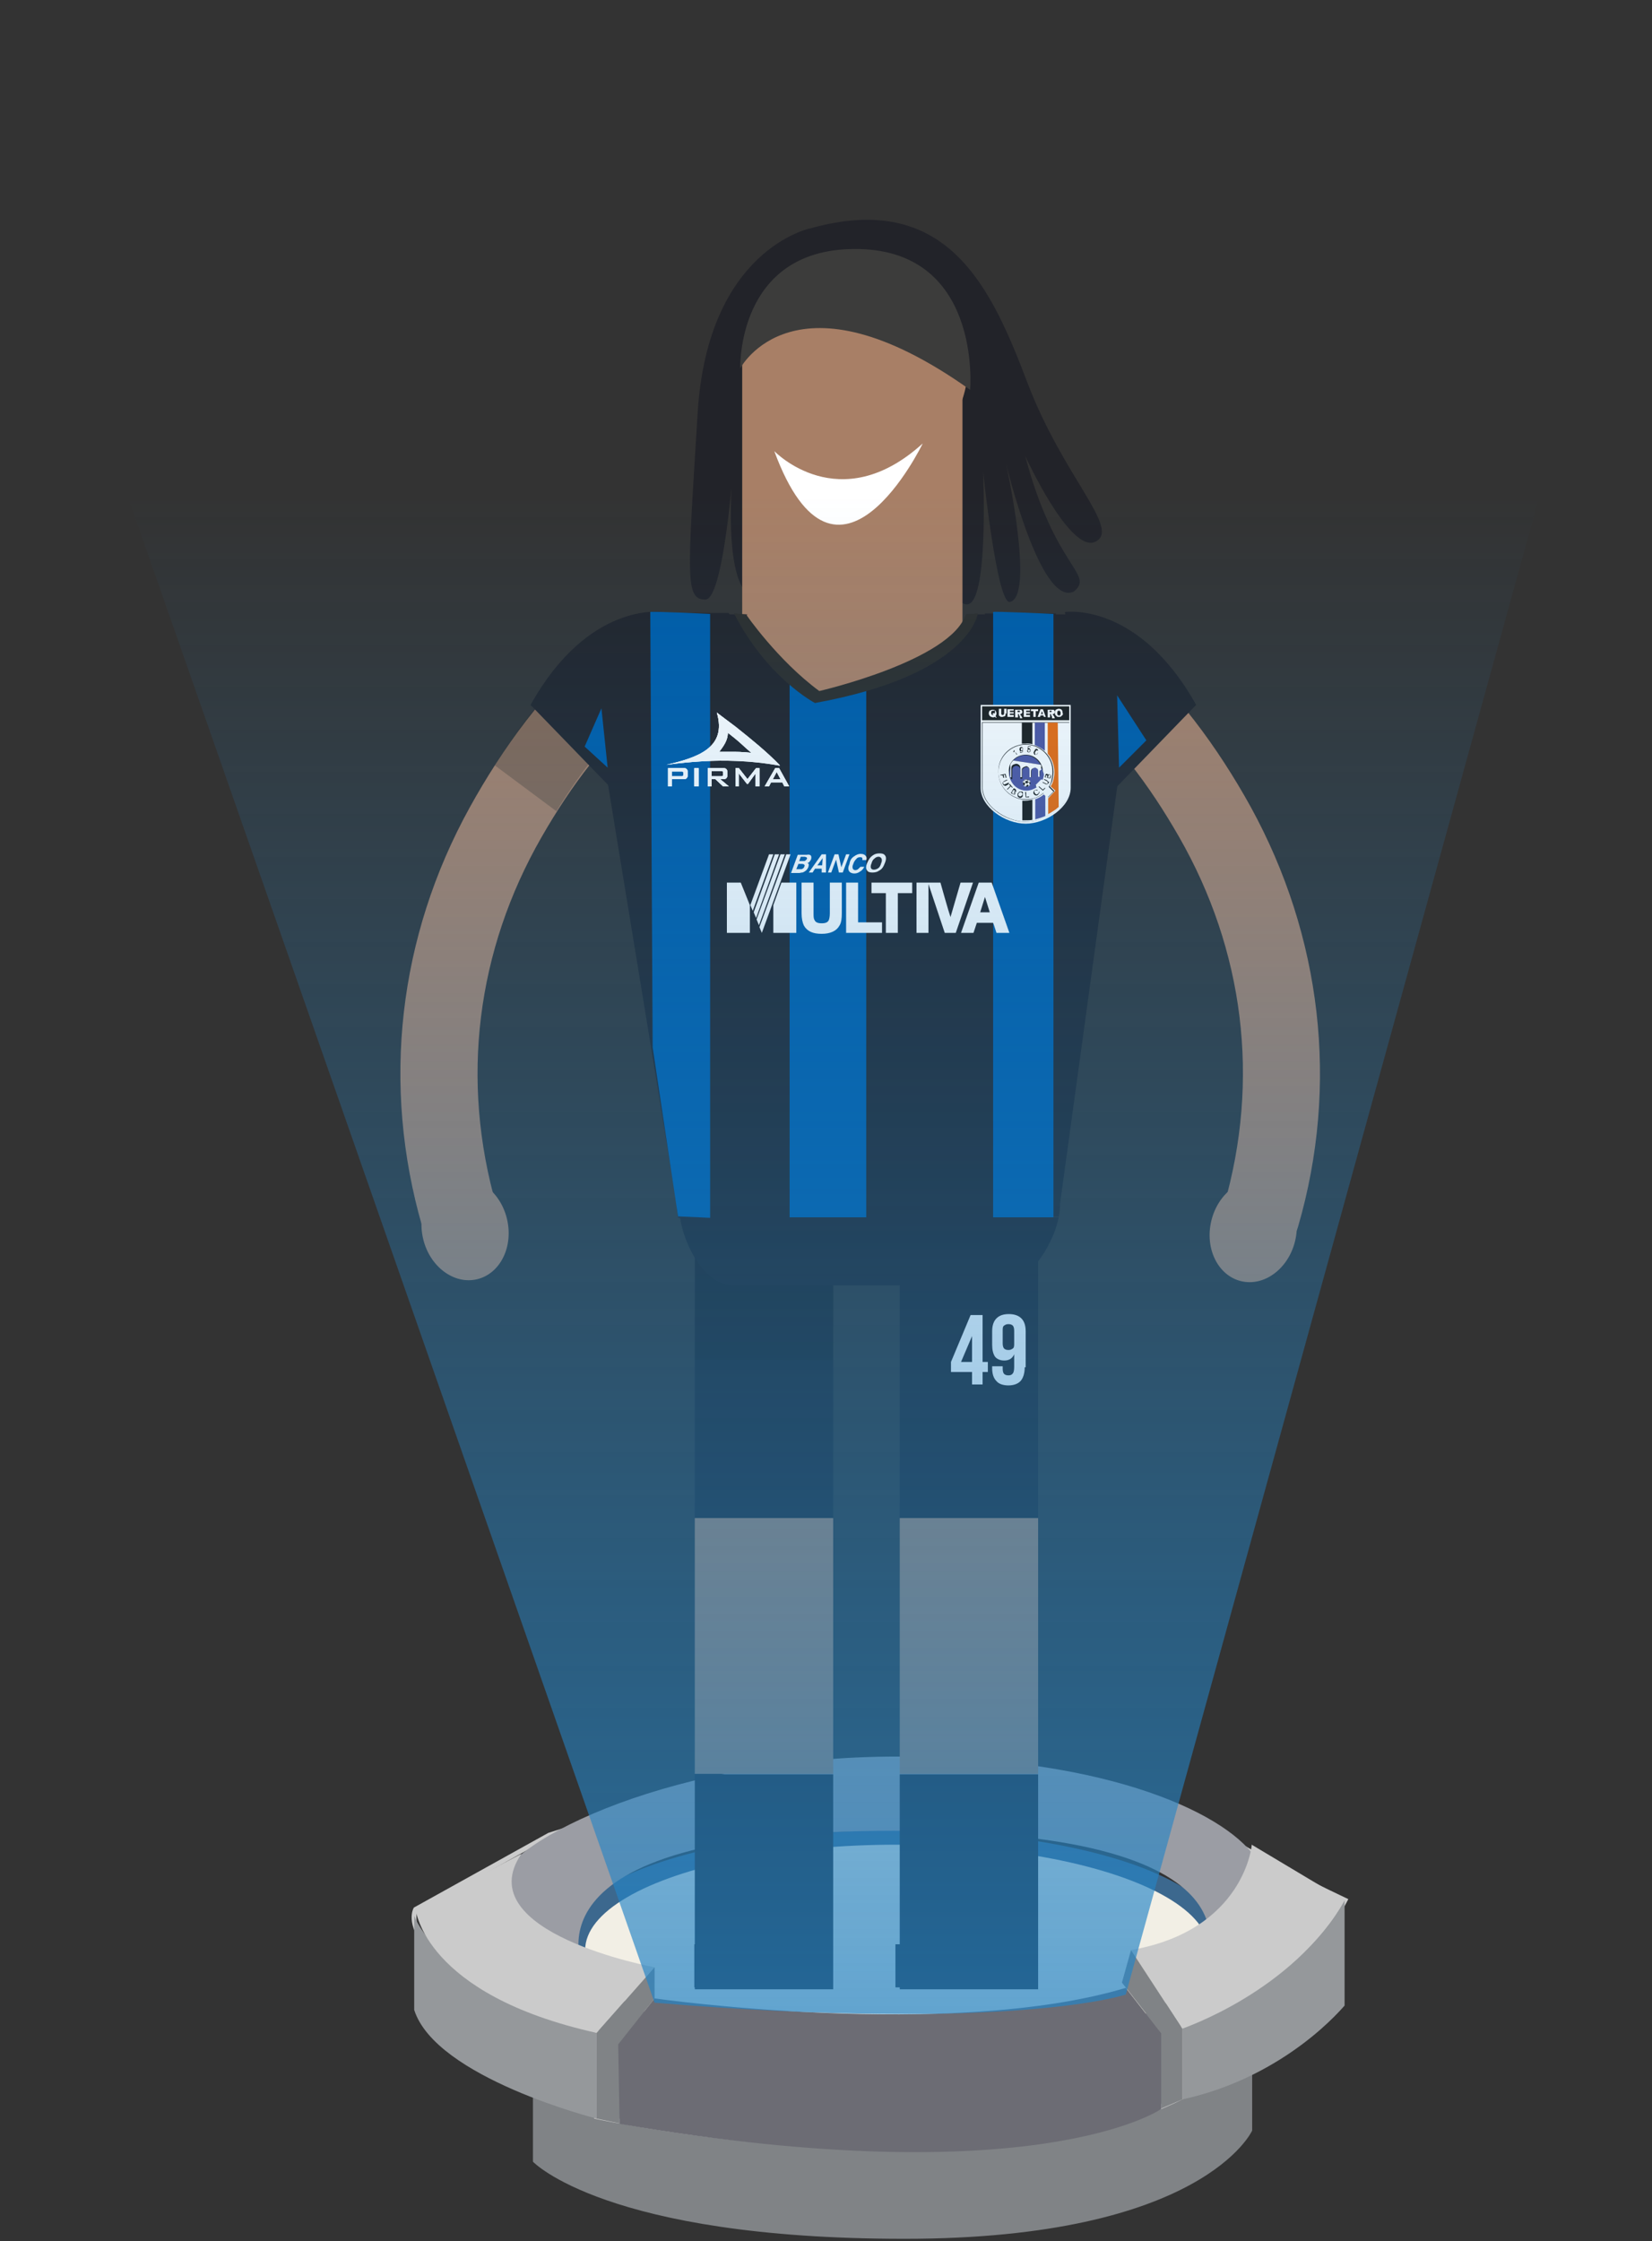 <?xml version="1.0" encoding="utf-8"?>
<!-- Generator: Adobe Illustrator 18.1.0, SVG Export Plug-In . SVG Version: 6.00 Build 0)  -->
<!DOCTYPE svg PUBLIC "-//W3C//DTD SVG 1.1//EN" "http://www.w3.org/Graphics/SVG/1.1/DTD/svg11.dtd">
<svg version="1.1" id="Layer_1" xmlns="http://www.w3.org/2000/svg" xmlns:xlink="http://www.w3.org/1999/xlink" x="0px" y="0px"
	 viewBox="0 0 345 468" enable-background="new 0 0 345 468" xml:space="preserve">
<rect x="0" y="0" width="345" height="468" fill="#333333" stroke="none"/>
<g>
	<g>
		<path fill="#808386" d="M7315.5,3528.4v13.6c0,0,15.2,16.1,77.6,16.1s72.6-22.6,72.6-22.6v-23.9
			C7465.7,3511.6,7327,3480,7315.5,3528.4z"/>
		<path fill="none" stroke="#CBCBCB" stroke-miterlimit="10" d="M7318.9,3473.8l-27.9,15.5c0,0-6.5,11.6,37.8,25.8v17.4
			c0,0,80.4,17.1,122.4-4.2v-14.2c0,0,24.5-8.7,33.9-26.8c0,0-20.6-9.7-24.9-13.5C7456,3470,7385.3,3452.2,7318.9,3473.8z"/>
		<ellipse fill="#3C688E" cx="7390.8" cy="3495.1" rx="68.3" ry="22.3"/>
		<ellipse fill="#F2EFE5" cx="7391.5" cy="3497.8" rx="65.1" ry="22"/>
		<path fill="#9B9DA4" d="M7455,3502.7c0,0,17.1-14.3,11.8-23.5c-5.3-9.2-30-21.8-75.3-21.8c-45.3,0-81.6,16.9-84,27.6
			s18.9,17.7,18.9,17.7s-16.6-29.8,64.4-29.8C7474.1,3472.9,7455,3502.7,7455,3502.7z"/>
		<path fill="#95989B" d="M7328.8,3533c0,0-33.6-8.5-38.1-22.7v-19.7c0,0,4.5,14.5,38.1,24.5V3533z"/>
		<path fill="#95989B" d="M7451.2,3529v-14.8c0,0,24.2-9,33.9-26.8v22C7485.1,3509.3,7473.1,3524.2,7451.2,3529z"/>
		<path fill="#CBCBCB" d="M7440.4,3497.8l10.7,16.4c0,0,23.1-7.7,33.9-26.8l-19.4-11.6C7465.7,3475.8,7464.2,3493.7,7440.4,3497.8z"
			/>
		<path fill="#CBCBCB" d="M7328.8,3515.2l12.1-13.7c0,0-39.1-7.2-27.8-23.7l-22.1,11.6C7291,3489.3,7292.7,3507.1,7328.8,3515.2z"/>
		<polygon fill="#808386" points="7446.7,3530.9 7446.7,3515.2 7438.5,3504.6 7440.4,3497.8 7451.2,3514.2 7451.2,3529 		"/>
		<polygon fill="#808386" points="7328.8,3533 7328.8,3515.2 7340.9,3501.4 7340.9,3507.9 7333.4,3517.4 7333.7,3534 		"/>
		<path fill="#6C6C74" d="M7340.9,3507.9c0,0,61.7,8.8,98.4-2.2l7.4,9.5v15.8c0,0-25.9,18-113.1,3.1l-0.3-16.6L7340.9,3507.9z"/>
	</g>
	<g>
		<rect x="7392.1" y="3348.9" fill="#222329" width="28.9" height="58.8"/>
		<g>
			<path fill="#FFFFFF" d="M7402.8,3375l4.1-9.8h2.5v9.8h1.1v2.1h-1.1v2.6h-2.2v-2.6h-4.4V3375z M7407.2,3375v-5.4l-2.3,5.4H7407.2z
				"/>
			<path fill="#FFFFFF" d="M7418.3,3376.1c0,1.2-0.3,2.2-0.8,2.8c-0.6,0.6-1.4,1-2.6,1c-1.1,0-2-0.3-2.5-0.9
				c-0.6-0.6-0.9-1.5-0.9-2.7v-0.4h2.2v0.5c0,0.5,0.1,0.9,0.3,1.1c0.2,0.2,0.5,0.3,0.9,0.3c0.4,0,0.7-0.1,0.9-0.4
				c0.2-0.2,0.3-0.7,0.3-1.4v-2.6c-0.4,0.9-1.1,1.3-2.1,1.3c-0.8,0-1.5-0.3-1.9-0.8c-0.4-0.6-0.6-1.4-0.6-2.5v-2.6
				c0-1.2,0.3-2.1,0.9-2.7c0.6-0.6,1.4-0.9,2.6-0.9c1.1,0,2,0.3,2.6,0.9c0.6,0.6,0.9,1.5,0.9,2.7V3376.1z M7414.8,3372.6
				c0.4,0,0.6-0.1,0.9-0.3c0.2-0.2,0.3-0.6,0.3-1.1v-2.6c0-0.5-0.1-0.9-0.3-1.1s-0.5-0.3-0.9-0.3s-0.6,0.1-0.9,0.3
				c-0.2,0.2-0.3,0.6-0.3,1.1v2.6c0,0.5,0.1,0.9,0.3,1.1C7414.2,3372.4,7414.4,3372.6,7414.8,3372.6z"/>
		</g>
		<g>
			<path fill="#A87F66" d="M7427.3,3236.7c9.7,8.1,16.9,17.8,23.1,28.6c13.6,23.7,17,50.8,9.4,77.1c-2.9,9.9,12.6,14.2,15.5,4.3
				c8.6-29.6,4.9-60.6-9.9-87.6c-6.8-12.3-15.8-24.7-26.7-33.8C7430.8,3218.8,7419.4,3230.1,7427.3,3236.7L7427.3,3236.7z"/>
		</g>
		<g>
			<path fill="#A87F66" d="M7329,3225.4c-10.9,9-19.9,21.5-26.7,33.8c-14.9,27-18.5,57.9-9.9,87.6c2.9,9.9,18.3,5.7,15.5-4.3
				c-7.6-26.3-4.2-53.4,9.4-77.1c6.2-10.8,13.4-20.5,23.1-28.6C7348.3,3230.1,7336.9,3218.8,7329,3225.4L7329,3225.4z"/>
		</g>
		<path opacity="0.25" fill="#1D1D1B" d="M7329.7,3224.3c-8.6,7.2-16.1,16.4-22.2,26.1l12.9,9.6c5.6-9.1,12.1-17.3,20.6-24.3
			C7349,3229.1,7337.6,3217.8,7329.7,3224.3z"/>
		<rect x="7349.3" y="3348.9" fill="#222329" width="28.9" height="58.8"/>
		<rect x="7349.3" y="3461.1" fill="#222329" width="28.9" height="44.9"/>
		<rect x="7392.1" y="3461.1" fill="#222329" width="28.9" height="44.9"/>
		<rect x="7349.3" y="3407.7" fill="#A87F66" width="28.9" height="53.4"/>
		<rect x="7392.1" y="3407.7" fill="#A87F66" width="28.9" height="53.4"/>
		<rect x="7349" y="3497" fill="#222329" width="28" height="9"/>
		<rect x="7391" y="3497" fill="#222329" width="29" height="9"/>
		
			<ellipse transform="matrix(0.972 0.234 -0.234 0.972 988.599 -1651.484)" fill="#A87F66" cx="7466.1" cy="3347.7" rx="9" ry="10.8"/>
		
			<ellipse transform="matrix(-0.972 0.234 -0.234 -0.972 15182.737 4895.992)" fill="#A87F66" cx="7301.4" cy="3347.1" rx="9" ry="10.8"/>
		<path opacity="0.25" fill="#1D1D1B" d="M7348.1,3345l2.6-0.1l-4.4,0c0,0,1.1,5.3,3.1,8.1l-0.1,21.5l28.9,0.1l0.1-15.7
			c0,0-12.6,0.3-19.1-2.5C7350.8,3352.8,7348.1,3345,7348.1,3345z"/>
		<g>
			<path fill="#222329" d="M7373.4,3138.3c0,0-21.4,4.3-23.5,38.5c-2.1,34.2-2.7,39,1.6,39s6.4-34.7,6.4-34.7s-4.3,33.7,4.3,34.2
				C7370.7,3215.8,7373.4,3138.3,7373.4,3138.3z"/>
			<path fill="#222329" d="M7401.2,3199.7c0,0,0,16.6,4.8,17.1c4.8,0.5,3.5-27.8,3.5-27.8s2.9,27.8,5.6,27.3
				c5.3-1.1-0.8-28.9-0.8-28.9s7.2,30.2,14.2,26.7c4.3-3.7-4-4.8-10.2-28.3c0,0,9.4,20.6,14.7,17.9s-6.7-13.4-14.2-33.1
				s-16.6-40.4-45.4-32.3C7343.7,3146.6,7401.2,3199.7,7401.2,3199.7z"/>
			<rect x="7359" y="3166" fill="#A87F66" width="46" height="70"/>
			<ellipse fill="#A87F66" cx="7383.2" cy="3166.5" rx="23.2" ry="23.4"/>
			<path fill="#3C3C3B" d="M7358.8,3167.5c0,0,11.3-21.6,48,4.5c0,0,2.6-29.8-24.5-29.4C7358.1,3142.9,7358.8,3167.5,7358.8,3167.5z
				"/>
			<path fill="#FFFFFF" d="M7365.9,3184.8c0,0,13.6,14.2,31-1.6C7396.9,3183.2,7379,3220.3,7365.9,3184.8z"/>
		</g>
		<g>
			<path fill="#222329" d="M7356.4,3218.6h-5.9h-5.1h-5.5h-0.3c-6.7,0-12.2,5.5-12.2,12.2l18.2,111.1c0,0.9,0.1,1.9,0.3,3h0.3h15.5
				h0.8h53.4c0-0.1,0-0.1,0-0.2h9.2h0.3c0.2-1,0.3-2,0.3-2.9l15.2-110.8c0-6.7-5.5-12.1-12.1-12.1l-0.4,0l-3.6,0c0-0.1,0-0.1,0-0.2
				l-14.8,0c0,0.1,0,0.1,0,0.2l-3.9,0v0.2c-2.9,10.3-30.6,16-30.6,16c-9.6-6.8-15.3-16-15.3-16l0.2-0.2h-3.7"/>
			<path fill="#222329" d="M7357.4,3359h55.6c5.7,0,11.1-7.8,12.4-14.2h-79.2C7347.3,3351.3,7351.6,3359,7357.4,3359z"/>
			<path fill="#222329" d="M7342.4,3218.5c0,0-15.3-2.3-27.4,19.4l21.7,22.4L7342.4,3218.5z"/>
			<path fill="#222329" d="M7426.7,3218.5c0,0,15.3-2.3,27.4,19.4l-21.7,22.4L7426.7,3218.5z"/>
			<polygon fill="#005CA7" points="7369.1,3231.3 7369.1,3344.9 7385.2,3344.9 7385.2,3233.2 7375.4,3235 			"/>
			<path fill="#005CA7" d="M7411.6,3218.5v126.4h12.6v-126.1C7424.2,3218.8,7411.6,3218.2,7411.6,3218.5z"/>
			<path fill="#005CA7" d="M7340,3218.5l0.5,90.9l5.3,35.3l6.7,0.3v-126.1C7352.6,3218.8,7340,3218.2,7340,3218.5z"/>
			<polygon fill="#005CA7" points="7437.9,3250.9 7437.5,3235.8 7443.7,3245.2 			"/>
			<polygon fill="#005CA7" points="7331.2,3250.9 7329.8,3238.5 7326.4,3246.5 			"/>
			<path fill="#2D2D2B" d="M7360,3219c0,0,6.6,9.6,15.3,16c0,0,27.4-6.3,30.6-16l2.5-0.2c0,0-1.6,12.8-34,18.7c0,0-10-5.2-16.9-18.7
				L7360,3219z"/>
			<g>
				<path fill="#FFFFFF" d="M7409,3237.8v17.3c0,4,5.1,7.5,9.4,7.5c4.3,0,9.4-3.5,9.4-7.5v-17.3H7409L7409,3237.8z"/>
				<polygon fill="#1D1D1B" points="7409.3,3238.1 7409.3,3241 7427.6,3241 7427.6,3238.1 7409.3,3238.1 				"/>
				<path fill="#FFFFFF" d="M7414.3,3239.7c0,0.1,0,0.2,0,0.3s-0.1,0.2-0.1,0.2c-0.1,0.1-0.1,0.1-0.2,0.1c-0.1,0-0.2,0.1-0.4,0.1
					c0,0,0,0,0,0c-0.1,0-0.1,0-0.2,0c-0.1,0-0.2,0-0.2-0.1c-0.1,0-0.1-0.1-0.2-0.1c-0.1-0.1-0.1-0.1-0.1-0.2c0-0.1,0-0.2,0-0.3v-1
					h0.5v1c0,0.1,0,0.2,0.1,0.2c0,0.1,0.1,0.1,0.2,0.1c0.1,0,0.2,0,0.2-0.1c0-0.1,0.1-0.1,0.1-0.2v-1h0.5V3239.7L7414.3,3239.7z"/>
				<polygon fill="#FFFFFF" points="7416,3240.3 7414.6,3240.3 7414.6,3238.7 7415.9,3238.7 7415.9,3239 7415.1,3239 7415.1,3239.3 
					7415.9,3239.3 7415.9,3239.6 7415.1,3239.6 7415.1,3240 7416,3240 7416,3240.3 				"/>
				<polygon fill="#FFFFFF" points="7419.4,3240.3 7418,3240.3 7418,3238.7 7419.4,3238.7 7419.4,3239 7418.5,3239 7418.5,3239.3 
					7419.3,3239.3 7419.3,3239.6 7418.5,3239.6 7418.5,3240 7419.4,3240 7419.4,3240.3 				"/>
				<polygon fill="#FFFFFF" points="7420.5,3240.3 7420,3240.3 7420,3239.1 7419.5,3239.1 7419.5,3238.7 7421.1,3238.7 
					7421.1,3239.1 7420.5,3239.1 7420.5,3240.3 				"/>
				<path fill="#FFFFFF" d="M7426.2,3240c-0.1,0.1-0.2,0.2-0.3,0.3c-0.1,0.1-0.3,0.1-0.5,0.1c0,0,0,0,0,0c-0.2,0-0.3,0-0.4-0.1
					c-0.1-0.1-0.2-0.2-0.3-0.3c-0.1-0.1-0.1-0.3-0.1-0.5c0-0.3,0.1-0.5,0.2-0.6c0.2-0.1,0.4-0.2,0.6-0.2c0,0,0,0,0,0
					c0.3,0,0.5,0.1,0.6,0.2c0.1,0.1,0.2,0.3,0.2,0.6C7426.3,3239.7,7426.2,3239.8,7426.2,3240L7426.2,3240z M7425.4,3239
					L7425.4,3239C7425.4,3239,7425.4,3239,7425.4,3239c-0.1,0-0.2,0-0.3,0.1c-0.1,0.1-0.1,0.2-0.1,0.4c0,0.2,0,0.3,0.1,0.4
					c0.1,0.1,0.1,0.1,0.3,0.1c0.1,0,0.2,0,0.2-0.1c0.1-0.1,0.1-0.2,0.1-0.4c0-0.2,0-0.3-0.1-0.3
					C7425.6,3239.1,7425.5,3239,7425.4,3239L7425.4,3239z"/>
				<path fill="#FFFFFF" d="M7423.9,3240.3l-0.2-0.4l0-0.1c0-0.1-0.1-0.1-0.1-0.1c0,0-0.1,0-0.1,0h0v0.7h-0.5v-1.6h0.8h0
					c0.2,0,0.3,0,0.4,0c0.1,0,0.1,0.1,0.2,0.2c0.1,0.1,0.1,0.2,0.1,0.3c0,0.1,0,0.2-0.1,0.2c0,0.1-0.1,0.1-0.2,0.2
					c0,0-0.1,0-0.2,0.1c0.1,0,0.1,0,0.1,0.1c0,0,0,0,0.1,0.1c0,0,0.1,0.1,0.1,0.1l0.2,0.5H7423.9L7423.9,3240.3z M7423.7,3239
					L7423.7,3239C7423.7,3239,7423.7,3239,7423.7,3239l-0.3,0v0.3h0.2c0,0,0,0,0.1,0c0,0,0,0,0,0c0,0,0.1,0,0.1-0.1c0,0,0-0.1,0-0.1
					c0-0.1,0-0.1,0-0.1C7423.8,3239,7423.8,3239,7423.7,3239L7423.7,3239z"/>
				<path fill="#FFFFFF" d="M7422.2,3240.3l-0.1-0.3h-0.6l-0.1,0.3h-0.5l0.6-1.6h0.5l0.6,1.6H7422.2L7422.2,3240.3z M7421.9,3239.1
					L7421.9,3239.1l-0.2,0.6h0.4L7421.9,3239.1L7421.9,3239.1z"/>
				<path fill="#FFFFFF" d="M7417.3,3240.3l-0.2-0.4l0-0.1c0-0.1-0.1-0.1-0.1-0.1c0,0-0.1,0-0.1,0h0v0.7h-0.5v-1.6h0.8h0
					c0.2,0,0.3,0,0.4,0c0.1,0,0.2,0.1,0.2,0.2c0.1,0.1,0.1,0.2,0.1,0.3c0,0.1,0,0.2-0.1,0.2c0,0.1-0.1,0.1-0.2,0.2
					c0,0-0.1,0-0.2,0.1c0.1,0,0.1,0,0.1,0.1c0,0,0,0,0.1,0.1c0,0,0.1,0.1,0.1,0.1l0.2,0.5H7417.3L7417.3,3240.3z M7417,3239
					L7417,3239C7417,3239,7417,3239,7417,3239l-0.3,0v0.3h0.2c0,0,0,0,0.1,0c0,0,0,0,0.1,0c0,0,0.1,0,0.1-0.1c0,0,0-0.1,0-0.1
					c0-0.1,0-0.1-0.1-0.1C7417.1,3239,7417.1,3239,7417,3239L7417,3239z"/>
				<path fill="#FFFFFF" d="M7412.4,3240.5c-0.1,0-0.1-0.1-0.2-0.1c-0.1,0-0.1-0.1-0.1-0.1c-0.1,0-0.2,0.1-0.4,0.1c0,0,0,0,0,0
					c-0.2,0-0.4-0.1-0.6-0.2c-0.2-0.2-0.3-0.4-0.3-0.6c0-0.3,0.1-0.5,0.2-0.6c0.2-0.1,0.4-0.2,0.6-0.2c0,0,0,0,0,0
					c0.3,0,0.5,0.1,0.6,0.2c0.1,0.1,0.2,0.4,0.2,0.6c0,0.2-0.1,0.4-0.2,0.6c0.1,0,0.1,0.1,0.1,0.1c0,0,0.1,0,0.1,0.1L7412.4,3240.5
					L7412.4,3240.5z M7411.6,3239L7411.6,3239C7411.6,3239,7411.6,3239,7411.6,3239c-0.1,0-0.2,0-0.3,0.1c-0.1,0.1-0.1,0.2-0.1,0.3
					c0,0.2,0,0.3,0.1,0.4c0.1,0.1,0.1,0.1,0.2,0.1c0,0,0,0,0,0c0,0,0,0,0.1,0c0,0,0,0-0.1-0.1c0,0-0.1,0-0.1-0.1l0.1-0.2
					c0,0,0,0,0.1,0c0,0,0,0,0,0c0,0,0.1,0,0.1,0.1c0,0,0,0,0.1,0c0-0.1,0.1-0.2,0.1-0.3c0-0.2,0-0.3-0.1-0.4
					C7411.8,3239.1,7411.7,3239.1,7411.6,3239L7411.6,3239z"/>
				<path fill="#1D1D1B" d="M7409.3,3241.4h18.3v13.6c0,1.9-1.1,3.6-2.8,4.9c-1.8,1.4-4.2,2.3-6.3,2.3s-4.6-0.9-6.3-2.3
					c-1.7-1.3-2.8-3.1-2.8-4.9V3241.4L7409.3,3241.4z"/>
				<path fill="#FFFFFF" d="M7409.4,3241.5v13.5c0,1.8,1.1,3.6,2.8,4.9c1.8,1.4,4.1,2.3,6.3,2.3s4.5-0.9,6.3-2.3
					c1.6-1.3,2.8-3,2.8-4.9v-13.5H7409.4L7409.4,3241.5z"/>
				<path fill="#EC6B0C" d="M7425.1,3241.5h-2.1l0,6.5c0.9,1,1.4,2.4,1.4,3.9c0,0.5-0.1,1.1-0.2,1.5c-0.1,0.5-0.3,1-0.6,1.4l0,0l0,0
					l1,0.9l0,0l0,0l-1.5,1.6l0,0l0,0l0,0l0,3.3c0.6-0.3,1.1-0.7,1.6-1c0.2-0.2,0.4-0.3,0.6-0.5L7425.1,3241.5L7425.1,3241.5z"/>
				<path fill="#1D1D1B" d="M7417.7,3257.8l0,4.1c0.2,0,0.5,0,0.7,0c0.5,0,0.9,0,1.4-0.1l0-4.2c-0.5,0.1-1,0.2-1.5,0.2
					C7418.2,3257.9,7417.9,3257.9,7417.7,3257.8L7417.7,3257.8z"/>
				<path fill="#1D1D1B" d="M7419.9,3246l0-4.5h-2.2l0,4.4c0.2,0,0.5,0,0.7,0C7418.9,3245.8,7419.4,3245.9,7419.9,3246L7419.9,3246z
					"/>
				<path fill="#5057A2" d="M7422.4,3241.5h-2.1l0,4.7c0.8,0.3,1.5,0.7,2.1,1.2V3241.5L7422.4,3241.5z"/>
				<path fill="#5057A2" d="M7420.4,3257.5C7420.4,3257.5,7420.4,3257.5,7420.4,3257.5l0,4.2c0.7-0.2,1.4-0.4,2.1-0.7v-4.2l-0.3-0.3
					C7421.6,3257,7421,3257.3,7420.4,3257.5L7420.4,3257.5z"/>
				<path fill="#1D1D1B" d="M7418.4,3246.1c3.2,0,5.8,2.6,5.8,5.8c0,0.5-0.1,1.1-0.2,1.6c-0.1,0.5-0.4,1-0.6,1.4l1,1l0,0l0,0
					l-1.3,1.3l0,0l0,0l-0.9-0.9c-0.5,0.4-1.1,0.8-1.7,1c-0.6,0.2-1.3,0.4-2,0.4c-3.2,0-5.8-2.6-5.8-5.8
					C7412.6,3248.7,7415.2,3246.1,7418.4,3246.1L7418.4,3246.1z"/>
				<path fill="#FFFFFF" d="M7418.4,3246.1c-3.1,0-5.7,2.6-5.7,5.7c0,3.1,2.6,5.7,5.7,5.7c0.7,0,1.4-0.1,2-0.3
					c0.6-0.2,1.2-0.6,1.7-1l0,0l0,0l0.9,0.9l1.2-1.2l-1-1l0,0l0,0c0.3-0.4,0.5-0.9,0.6-1.4c0.1-0.5,0.2-1,0.2-1.6
					C7424.1,3248.7,7421.5,3246.1,7418.4,3246.1L7418.4,3246.1z"/>
				<path fill="#1D1D1B" d="M7418.4,3248.2c2,0,3.6,1.6,3.6,3.6c0,0.3,0,0.5-0.1,0.7c-0.1,0.2-0.1,0.5-0.2,0.7l0,0.1l0,0l-0.2-0.2
					l-1.2,1.2l0.3,0.4l0,0l0,0c-0.3,0.2-0.7,0.4-1,0.5c-0.4,0.1-0.7,0.2-1.1,0.2c-2,0-3.6-1.6-3.6-3.6
					C7414.8,3249.9,7416.4,3248.2,7418.4,3248.2L7418.4,3248.2z"/>
				<path fill="#5057A2" d="M7421.9,3251c-0.1,0.1-0.2,0.1-0.3,0.2c-0.1,0.1-0.1,0.2-0.1,0.3l0,1.1v0l0,0l-0.4,0l0,0v0l0-1.2
					c0-0.3-0.2-0.5-0.4-0.5c-0.1,0-0.2,0-0.3,0c-0.1,0-0.2,0-0.3,0.1c-0.2,0.1-0.4,0.3-0.4,0.7l0,1.2v0h0l-0.4,0l0,0v0l0-1.5
					c0-0.3-0.2-0.5-0.4-0.6c-0.1,0-0.2,0-0.3,0c-0.1,0-0.2,0-0.3,0.1c-0.3,0.1-0.5,0.3-0.5,0.6v1.7v0h0l-0.4,0l0,0v0l0-1.9
					c0-0.3-0.2-0.6-0.5-0.7c-0.1,0-0.2-0.1-0.3-0.1c-0.1,0-0.2,0-0.4,0.1c-0.3,0.1-0.5,0.4-0.5,0.8v1.9v0l0,0l-0.3,0l0,0v0l0-1.9
					c0-0.1,0-0.2,0-0.4c0-0.1,0-0.1,0-0.2c-0.2,0.4-0.3,0.9-0.3,1.3c0,2,1.6,3.6,3.6,3.6c0.4,0,0.8-0.1,1.1-0.2
					c0.3-0.1,0.7-0.3,1-0.5l-0.3-0.4l0,0l0,0l1.3-1.3l0,0l0,0l0.2,0.2c0.1-0.2,0.2-0.4,0.2-0.6c0.1-0.2,0.1-0.5,0.1-0.7
					C7422,3251.6,7421.9,3251.3,7421.9,3251L7421.9,3251z"/>
				<path fill="#5057A2" d="M7415.8,3249.4l5.7,0.9c-0.6-1.2-1.8-2-3.2-2C7417.4,3248.3,7416.5,3248.7,7415.8,3249.4L7415.8,3249.4z
					"/>
				<path fill="#FFFFFF" d="M7421.6,3250.3l-5.8-0.9c-0.2,0.3-0.5,0.6-0.6,0.9c0,0.1,0,0.2,0,0.3c0,0.1,0,0.2,0,0.4l0,1.9l0.2,0
					v-1.9c0-0.4,0.2-0.7,0.6-0.8c0.1,0,0.2-0.1,0.4-0.1c0.1,0,0.3,0,0.4,0.1c0.3,0.1,0.5,0.4,0.5,0.8l0,1.9l0.3,0v-1.6
					c0-0.3,0.2-0.5,0.6-0.6c0.1,0,0.2-0.1,0.3-0.1c0.1,0,0.2,0,0.3,0.1c0.2,0.1,0.4,0.3,0.4,0.7v1.5l0.3,0v-1.2
					c0-0.4,0.2-0.6,0.5-0.7c0.1,0,0.2-0.1,0.3-0.1c0.1,0,0.2,0,0.3,0.1c0.3,0.1,0.4,0.3,0.4,0.6l0,1.2l0.3,0l0-1
					c0-0.1,0-0.2,0.1-0.3c0.1-0.1,0.2-0.2,0.3-0.2c0-0.1-0.1-0.2-0.1-0.3C7421.7,3250.5,7421.7,3250.4,7421.6,3250.3L7421.6,3250.3z
					"/>
				<path fill="#1D1D1B" d="M7417.9,3246.8c0-0.1-0.1-0.1-0.2-0.2c0,0-0.1,0-0.1,0c0,0-0.1,0-0.1,0c-0.1,0-0.2,0.1-0.2,0.2
					c-0.1,0.1-0.1,0.2-0.1,0.3c0,0.1,0.1,0.2,0.1,0.3c0.1,0.1,0.1,0.1,0.2,0.1c0,0,0,0,0,0c0.1,0,0.1,0,0.2-0.1c0,0,0.1-0.1,0.1-0.1
					c0,0,0,0,0,0c0,0.1,0,0.1,0,0.2s0,0.1,0,0.1c0,0,0,0.1-0.1,0.1c0,0-0.1,0-0.1,0c0,0-0.1,0-0.1,0c0,0,0,0,0,0
					c0,0-0.1-0.1-0.1-0.1l-0.1,0c0,0.1,0.1,0.2,0.1,0.2c0,0,0.1,0,0.1,0c0,0,0.1,0,0.1,0c0.1,0,0.2-0.1,0.2-0.1
					c0.1-0.1,0.1-0.1,0.1-0.2c0-0.1,0-0.2,0-0.4C7418,3247,7417.9,3246.9,7417.9,3246.8L7417.9,3246.8z M7417.8,3247.2
					L7417.8,3247.2c0,0.1-0.1,0.1-0.1,0.1c0,0,0,0,0,0c0,0-0.1,0-0.1,0c-0.1,0-0.1-0.1-0.1-0.2c0-0.1,0-0.2,0-0.2
					c0-0.1,0.1-0.1,0.2-0.1c0,0,0,0,0,0c0,0,0.1,0,0.1,0c0.1,0,0.1,0.1,0.1,0.2S7417.8,3247.1,7417.8,3247.2L7417.8,3247.2z"/>
				<path fill="#1D1D1B" d="M7415.9,3247.2c0,0.1,0,0.1,0,0.2c0,0.1-0.1,0.2-0.1,0.2l0.1,0.1c0,0,0.1-0.1,0.1-0.1
					c0-0.1,0.1-0.1,0.1-0.2l0.4,0.8l0.1-0.1L7415.9,3247.2L7415.9,3247.2L7415.9,3247.2z"/>
				<path fill="#1D1D1B" d="M7418.8,3247.2l0.1,0c0,0,0.1,0,0.1-0.1c0,0,0.1,0,0.1,0c0.1,0,0.1,0,0.2,0.1c0,0.1,0,0.1,0,0.2
					c0,0.1-0.1,0.1-0.1,0.2c-0.1,0-0.1,0.1-0.2,0c-0.1,0-0.1,0-0.1-0.1c0,0,0-0.1,0-0.2l-0.2,0c0,0.1,0,0.2,0.1,0.3
					c0.1,0.1,0.1,0.1,0.2,0.1c0.1,0,0.2,0,0.3-0.1c0.1-0.1,0.1-0.2,0.1-0.3c0-0.1,0-0.2-0.1-0.3c-0.1-0.1-0.1-0.1-0.2-0.2
					c-0.1,0-0.2,0-0.2,0l0.1-0.3l0.5,0.1l0-0.1l-0.6-0.1L7418.8,3247.2L7418.8,3247.2z"/>
				<path fill="#1D1D1B" d="M7420.4,3248.3c0.1,0,0.1,0.1,0.2,0c0,0,0,0,0.1,0c0,0,0.1-0.1,0.1-0.1c0.1-0.1,0.1-0.2,0.2-0.3
					c0.1-0.1,0.1-0.2,0.1-0.3c0-0.1,0-0.1,0-0.2c0-0.1,0-0.1-0.1-0.2c0,0-0.1-0.1-0.1-0.1c-0.1,0-0.1-0.1-0.2,0c0,0,0,0-0.1,0
					c0,0-0.1,0-0.1,0.1c-0.1,0.1-0.1,0.2-0.2,0.3c-0.1,0.2-0.2,0.4-0.1,0.5C7420.2,3248.1,7420.3,3248.2,7420.4,3248.3
					L7420.4,3248.3z M7420.4,3247.6L7420.4,3247.6c0.1-0.1,0.1-0.2,0.2-0.3c0,0,0,0,0.1,0c0.1,0,0.1,0,0.2,0c0.1,0,0.1,0.1,0.1,0.2
					c0,0.1,0,0.2-0.1,0.4c-0.1,0.1-0.1,0.2-0.2,0.3c0,0,0,0,0,0c-0.1,0-0.1,0-0.2,0c-0.1,0-0.1-0.1-0.1-0.2
					C7420.3,3247.9,7420.3,3247.8,7420.4,3247.6L7420.4,3247.6z"/>
				<path fill="#1D1D1B" d="M7423.6,3252.6c0-0.1,0-0.1,0-0.1c0,0-0.1-0.1-0.1-0.1s-0.1-0.1-0.1-0.1c0,0-0.1,0-0.1,0
					c0,0-0.1,0-0.1,0c-0.1,0-0.1,0.1-0.1,0.1c0-0.1,0-0.1-0.1-0.1c0,0-0.1-0.1-0.1-0.1c0,0,0,0-0.1,0c0,0-0.1,0-0.1,0
					c-0.1,0-0.1,0.1-0.1,0.1c0,0-0.1,0.1-0.1,0.2l-0.1,0.4l0.4,0.1l0.5,0.1l0.3,0l0.1-0.4
					C7423.6,3252.7,7423.6,3252.7,7423.6,3252.6L7423.6,3252.6z M7423,3252.7L7423,3252.7l0,0.2l-0.1,0l-0.2,0l0-0.2
					c0-0.1,0-0.1,0-0.2c0,0,0-0.1,0.1-0.1c0,0,0,0,0,0c0,0,0,0,0.1,0c0,0,0.1,0,0.1,0c0,0,0,0.1,0,0.1
					C7423,3252.6,7423,3252.6,7423,3252.7L7423,3252.7z M7423.5,3252.8L7423.5,3252.8l0,0.3l-0.2,0l-0.2,0l0-0.3
					c0-0.1,0-0.1,0.1-0.2c0,0,0-0.1,0.1-0.1c0,0,0,0,0.1,0c0,0,0,0,0.1,0c0,0,0.1,0,0.1,0c0,0,0,0,0.1,0.1c0,0,0,0.1,0,0.1
					C7423.5,3252.7,7423.5,3252.7,7423.5,3252.8L7423.5,3252.8z"/>
				<polygon fill="#1D1D1B" points="7415.5,3255 7415.6,3255.1 7415.7,3255 7415.5,3254.8 7415.1,3254.4 7415,3254.5 7415.2,3254.7 
					7414.7,3255.3 7414.5,3255.4 7414.6,3255.6 7414.7,3255.5 7415.3,3254.9 7415.5,3255 				"/>
				<path fill="#1D1D1B" d="M7421.2,3255.9L7421.2,3255.9c-0.1,0.1,0,0.2-0.1,0.3c0,0.1-0.1,0.1-0.2,0.2c-0.1,0-0.1,0.1-0.2,0.1
					c-0.1,0-0.1,0-0.2-0.1c-0.1,0-0.1-0.1-0.2-0.2c0-0.1-0.1-0.1-0.1-0.2c0-0.1,0-0.1,0-0.2c0-0.1,0.1-0.1,0.2-0.2
					c0.1,0,0.1-0.1,0.2,0c0.1,0,0.1,0,0.2,0.1l0.1-0.1c-0.1-0.1-0.2-0.1-0.3-0.1c-0.1,0-0.2,0-0.3,0.1c-0.1,0.1-0.2,0.1-0.2,0.2
					c0,0.1-0.1,0.2-0.1,0.3c0,0.1,0,0.2,0.1,0.3c0.1,0.1,0.1,0.2,0.2,0.2c0.1,0.1,0.2,0.1,0.3,0.1c0.1,0,0.2,0,0.3-0.1
					c0.1,0,0.1-0.1,0.1-0.1c0,0,0.1-0.1,0.1-0.1C7421.3,3256.1,7421.3,3256,7421.2,3255.9L7421.2,3255.9L7421.2,3255.9z"/>
				<path fill="#1D1D1B" d="M7414.9,3254.1l-0.1-0.1l-0.1,0.1l-0.5,0.2c-0.1,0.1-0.2,0.1-0.3,0.1c-0.1,0-0.1-0.1-0.2-0.2
					c0-0.1,0-0.1,0-0.2c0-0.1,0-0.1,0.1-0.1c0,0,0.1-0.1,0.2-0.1l0.6-0.3l-0.1-0.1l-0.6,0.3c-0.1,0.1-0.2,0.1-0.2,0.2
					c-0.1,0.1-0.1,0.1-0.1,0.2c0,0.1,0,0.2,0.1,0.3c0,0.1,0.1,0.2,0.2,0.2c0.1,0,0.1,0.1,0.2,0.1c0.1,0,0.2,0,0.3-0.1l0.4-0.2
					L7414.9,3254.1L7414.9,3254.1z"/>
				<polygon fill="#1D1D1B" points="7413.8,3253 7413.9,3253 7413.8,3252.5 7414.2,3252.4 7414.3,3253 7414.4,3253 7414.3,3252.2 
					7413.1,3252.4 7413.1,3252.6 7413.7,3252.5 7413.8,3253 				"/>
				<path fill="#1D1D1B" d="M7416.3,3255.4l-0.2-0.1l-0.2-0.1l-0.4,0.7l-0.2,0.3l0.2,0.1l0.2,0.1c0.1,0,0.1,0.1,0.2,0.1
					c0,0,0.1,0,0.1,0c0,0,0.1,0,0.1,0c0,0,0,0,0,0c0,0,0.1-0.1,0.1-0.1c0-0.1,0.1-0.1,0-0.2c0-0.1,0-0.1-0.1-0.2c0.1,0,0.1,0,0.2,0
					c0,0,0.1-0.1,0.1-0.1c0,0,0-0.1,0-0.2c0-0.1,0-0.1-0.1-0.2C7416.5,3255.5,7416.4,3255.5,7416.3,3255.4L7416.3,3255.4z
					 M7416.1,3256.3L7416.1,3256.3C7416.1,3256.3,7416.1,3256.3,7416.1,3256.3C7416.1,3256.3,7416.1,3256.4,7416.1,3256.3
					c-0.1,0.1-0.1,0.1-0.2,0.1c0,0-0.1,0-0.1,0c0,0,0,0-0.1-0.1l-0.2-0.2l0.2-0.3l0.2,0.1c0.1,0,0.1,0.1,0.1,0.1c0,0,0,0,0,0
					c0,0,0,0.1,0,0.1C7416.2,3256.2,7416.2,3256.3,7416.1,3256.3L7416.1,3256.3z M7416.4,3255.8L7416.4,3255.8
					C7416.3,3255.9,7416.3,3255.9,7416.4,3255.8c-0.1,0.1-0.1,0.1-0.2,0.1c0,0,0,0-0.1,0c0,0,0,0-0.1,0l-0.2-0.1l0.2-0.3l0.1,0.1
					l0.1,0.1c0.1,0,0.1,0.1,0.1,0.1s0,0.1,0,0.1C7416.4,3255.8,7416.4,3255.8,7416.4,3255.8L7416.4,3255.8z"/>
				<polygon fill="#1D1D1B" points="7418.6,3257 7418.5,3256 7418.3,3256 7418.4,3257.2 7419.2,3257.1 7419.1,3257 7418.6,3257 				
					"/>
				<polygon fill="#1D1D1B" points="7422,3255.6 7421.2,3254.9 7421.2,3254.9 7421.1,3255 7421.2,3255.1 7422,3255.8 7422.5,3255.2 
					7422.4,3255.1 7422,3255.6 				"/>
				<path fill="#1D1D1B" d="M7423.1,3253.8c0-0.1-0.1-0.1-0.2-0.2l-0.1-0.1l-0.5-0.2l-0.1,0.1l0.6,0.3l0,0c0.1,0.1,0.2,0.1,0.2,0.2
					c0,0.1,0,0.2,0,0.3c0,0.1-0.1,0.1-0.1,0.1c0,0-0.1,0-0.1,0c0,0,0,0,0,0c-0.1,0-0.1,0-0.2-0.1l-0.6-0.3l-0.1,0.1l0.6,0.3
					c0.1,0.1,0.2,0.1,0.3,0.1c0,0,0,0,0,0c0.1,0,0.1,0,0.2-0.1c0.1,0,0.1-0.1,0.2-0.2c0.1-0.1,0.1-0.2,0.1-0.3
					C7423.2,3254,7423.2,3253.9,7423.1,3253.8L7423.1,3253.8z"/>
				<path fill="#1D1D1B" d="M7417.8,3256c-0.1-0.1-0.2-0.1-0.3-0.1c-0.1,0-0.1,0-0.2,0c-0.1,0-0.2,0-0.3,0.1
					c-0.1,0.1-0.2,0.2-0.3,0.4c0,0.1,0,0.2,0,0.3c0,0.1,0.1,0.2,0.1,0.3c0.1,0.1,0.2,0.1,0.3,0.2c0,0,0.1,0,0.1,0c0.1,0,0.1,0,0.2,0
					c0.1,0,0.2-0.1,0.2-0.2c0.1-0.1,0.1-0.2,0.1-0.3c0-0.1,0-0.2,0-0.3C7417.9,3256.2,7417.9,3256.1,7417.8,3256L7417.8,3256z
					 M7417.8,3256.6L7417.8,3256.6c0,0.1-0.1,0.2-0.2,0.3c-0.1,0-0.1,0.1-0.2,0.1c0,0-0.1,0-0.1,0c-0.1,0-0.2-0.1-0.2-0.2
					c-0.1-0.1-0.1-0.2,0-0.3c0-0.2,0.1-0.3,0.2-0.3c0.1,0,0.1-0.1,0.2-0.1c0,0,0.1,0,0.1,0c0.1,0,0.1,0.1,0.2,0.1
					c0,0.1,0.1,0.1,0.1,0.2C7417.8,3256.4,7417.8,3256.5,7417.8,3256.6L7417.8,3256.6z"/>
				<path fill="#1D1D1B" d="M7418.9,3254.8c-0.2,0.1-0.4,0.1-0.6,0c-0.2-0.1-0.3-0.2-0.4-0.4c-0.1-0.2-0.1-0.4,0-0.6
					c0.1-0.2,0.2-0.3,0.4-0.4c0.2-0.1,0.4-0.1,0.6,0c0.2,0.1,0.3,0.2,0.4,0.4c0.1,0.2,0.1,0.4,0,0.6
					C7419.2,3254.6,7419.1,3254.7,7418.9,3254.8L7418.9,3254.8z"/>
				<path fill="#FFFFFF" d="M7419.3,3253.8C7419.3,3253.8,7419.3,3253.8,7419.3,3253.8C7419.3,3253.8,7419.3,3253.8,7419.3,3253.8
					C7419.3,3253.8,7419.3,3253.8,7419.3,3253.8C7419.3,3253.8,7419.3,3253.8,7419.3,3253.8L7419.3,3253.8z"/>
				<rect x="7418" y="3254.5" fill="#FFFFFF" width="0" height="0"/>
				<path fill="#FFFFFF" d="M7419.1,3253.6c0.1,0.1,0.2,0.2,0.2,0.3c0,0,0,0,0.1,0c0,0,0-0.1,0-0.1
					C7419.3,3253.7,7419.2,3253.6,7419.1,3253.6C7419.1,3253.5,7419.1,3253.5,7419.1,3253.6L7419.1,3253.6z"/>
				<path fill="#FFFFFF" d="M7418.3,3253.4c0.2-0.1,0.3-0.1,0.4,0c0,0,0,0,0.1,0C7418.6,3253.3,7418.5,3253.3,7418.3,3253.4
					C7418.3,3253.4,7418.3,3253.4,7418.3,3253.4C7418.3,3253.4,7418.3,3253.4,7418.3,3253.4L7418.3,3253.4z"/>
				<path fill="#FFFFFF" d="M7418.6,3254.8C7418.6,3254.8,7418.6,3254.8,7418.6,3254.8c0,0,0.2,0,0.3,0c0,0,0,0,0.1,0c0,0,0,0,0,0
					C7418.8,3254.8,7418.7,3254.8,7418.6,3254.8L7418.6,3254.8z"/>
				<path fill="#FFFFFF" d="M7417.9,3254.3C7417.9,3254.2,7417.9,3254.2,7417.9,3254.3C7417.9,3254.3,7417.9,3254.3,7417.9,3254.3
					c0,0.2,0.1,0.2,0.1,0.3c0,0,0,0,0,0C7417.9,3254.4,7417.9,3254.3,7417.9,3254.3L7417.9,3254.3z"/>
				<path fill="#FFFFFF" d="M7419,3254.6c0,0,0,0.1-0.1,0.2c0,0,0,0,0.1,0l0,0l0,0c0.1-0.1,0.2-0.2,0.3-0.3c0,0,0-0.1,0-0.1
					c0,0-0.1,0-0.1,0C7419.2,3254.5,7419.1,3254.5,7419,3254.6L7419,3254.6z"/>
				<path fill="#FFFFFF" d="M7417.8,3254.2C7417.8,3254.2,7417.9,3254.2,7417.8,3254.2c0.1,0,0.1,0,0.1-0.1c0-0.1,0-0.2,0-0.3
					c0,0,0-0.1,0-0.1c0,0-0.1,0.1-0.1,0.1C7417.8,3253.9,7417.8,3254,7417.8,3254.2L7417.8,3254.2L7417.8,3254.2L7417.8,3254.2z"/>
				<path fill="#FFFFFF" d="M7418.5,3254.8C7418.5,3254.8,7418.6,3254.8,7418.5,3254.8c0.1,0,0-0.1,0-0.1c-0.1,0-0.2-0.1-0.3-0.1
					c0,0-0.1,0-0.2,0c0,0,0,0,0,0.1v0c0.1,0.1,0.1,0.1,0.2,0.1C7418.3,3254.8,7418.4,3254.8,7418.5,3254.8L7418.5,3254.8
					L7418.5,3254.8L7418.5,3254.8z"/>
				<path fill="#FFFFFF" d="M7418.5,3253.8c0,0,0.2-0.1,0.3,0l0.1-0.2c-0.1-0.1-0.1-0.1-0.2-0.1c0,0-0.2,0-0.4,0
					c0,0-0.1,0.1-0.1,0.2C7418.4,3253.7,7418.4,3253.7,7418.5,3253.8L7418.5,3253.8z"/>
				<path fill="#FFFFFF" d="M7418.5,3253.8c0,0-0.1-0.1-0.2-0.2c-0.1,0-0.2,0.1-0.2,0.1c-0.1,0.2-0.1,0.3,0,0.3c0,0,0.1,0.1,0.2,0.1
					c0.1-0.1,0.2-0.1,0.2-0.2C7418.4,3253.9,7418.4,3253.8,7418.5,3253.8L7418.5,3253.8z"/>
				<path fill="#FFFFFF" d="M7418.9,3253.5l-0.1,0.2c0.1,0.1,0.1,0.2,0.1,0.2c0.1,0,0.2,0,0.3,0.1c0,0,0.1-0.1,0.1-0.2
					c0,0-0.1-0.2-0.2-0.3C7419.1,3253.6,7419,3253.5,7418.9,3253.5L7418.9,3253.5z"/>
				<path fill="#FFFFFF" d="M7418.9,3254c0,0-0.1,0.1-0.2,0.2c0,0.1,0,0.2,0.1,0.3c0.1,0,0.2,0,0.2,0.1c0.1-0.1,0.2-0.2,0.2-0.2
					c0,0,0-0.1,0-0.3C7419.2,3254,7419.1,3254,7418.9,3254L7418.9,3254z"/>
				<path fill="#FFFFFF" d="M7418.4,3254.1c0,0-0.2,0.1-0.2,0.2c0,0.1,0,0.2,0,0.3c0,0,0.2,0.1,0.3,0.1c0,0,0.1-0.1,0.2-0.2
					c0,0,0-0.2,0-0.3C7418.6,3254.2,7418.5,3254.1,7418.4,3254.1L7418.4,3254.1z"/>
			</g>
			<g>
				<g>
					<path fill="#FFFFFF" d="M7357.8,3242.4c-1.3-1-2.6-2-3.9-3c2.2,7.4-4.1,9.4-10.5,10.9c5.2-0.7,10.3-1,14.4-0.8
						c3.2,0.1,6.6,0.5,9.3,1C7364.3,3247.6,7360.9,3244.9,7357.8,3242.4z M7357.8,3247.6c-1.1,0-2.2,0-3.4,0c0.9-1.2,1.8-2.4,1.8-4
						c0.5,0.4,1,0.8,1.5,1.2c1.1,0.9,2.2,2,3.4,3C7360.1,3247.7,7359,3247.6,7357.8,3247.6z M7347.2,3251l-3.4,0v3.8h0.8v-1.5h2.6
						c0.4,0,0.7-0.3,0.7-0.7v-0.9C7347.8,3251.3,7347.5,3251,7347.2,3251z M7347,3252.4c0,0.2-0.1,0.3-0.3,0.3h-2.1v-1h2.1
						c0.2,0,0.3,0.1,0.3,0.3V3252.4z M7349.2,3254.8h0.9v-3.8h-0.9V3254.8z M7355.4,3253.3c0.4,0,0.7-0.3,0.7-0.7v-0.9
						c0-0.4-0.3-0.7-0.7-0.7l-3.4,0v3.8h0.8v-1.5h0.8l1.6,1.5h1.2l-1.8-1.5H7355.4z M7352.8,3252.7v-1h2.1c0.2,0,0.3,0.1,0.3,0.3
						v0.5c0,0.2-0.1,0.3-0.3,0.3H7352.8z M7366.9,3251h-0.8l-2.2,3.8h0.9l0.4-0.8h2.4l0.4,0.8l1,0L7366.9,3251z M7365.7,3253.3
						l0.8-1.5l0,0l0.8,1.5H7365.7z M7360.4,3253.3l-1.8-2.3h-0.7v3.8h0.7v-2.7l1.7,2.2h0.2l1.6-2.2v2.7h0.8v-3.8h-0.7L7360.4,3253.3
						z"/>
					<path fill="#FFFFFF" d="M7353.9,3239.4c2.2,7.4-4.1,9.4-10.5,10.9c4.4-0.6,8.6-0.9,12.3-0.9c0.7,0,1.4,0,2.1,0
						c3.2,0.1,6.6,0.5,9.3,1c-2.8-2.9-6.2-5.6-9.3-8.1C7356.5,3241.4,7355.2,3240.4,7353.9,3239.4L7353.9,3239.4z M7361.2,3247.8
						c-1.1-0.1-2.2-0.2-3.4-0.2c-1.1,0-2.2,0-3.4,0c0.9-1.2,1.8-2.4,1.8-4c0.5,0.4,1,0.8,1.5,1.2
						C7358.9,3245.7,7360.1,3246.8,7361.2,3247.8L7361.2,3247.8z M7366.9,3251h-0.8l-2.2,3.8h0.9l0.4-0.8h2.4l0.4,0.8l1,0
						L7366.9,3251L7366.9,3251z M7365.7,3253.3l0.8-1.5l0,0l0.8,1.5H7365.7L7365.7,3253.3z M7362.8,3251h-0.7l-1.8,2.3l-1.8-2.3
						h-0.7v3.8h0.7v-2.7l1.7,2.2h0.2l1.6-2.2v2.7h0.8V3251L7362.8,3251z M7352,3251v3.8h0.8v-1.5h0.8l1.6,1.5h1.2l-1.8-1.5h0.7
						c0.4,0,0.7-0.3,0.7-0.7v-0.9c0-0.4-0.3-0.7-0.7-0.7L7352,3251L7352,3251z M7352.8,3252.7v-1h2.1c0.2,0,0.3,0.1,0.3,0.3v0.5
						c0,0.2-0.1,0.3-0.3,0.3H7352.8L7352.8,3252.7z M7350.1,3251h-0.9v3.8h0.9V3251L7350.1,3251z M7343.7,3251v3.8h0.8v-1.5h2.6
						c0.4,0,0.7-0.3,0.7-0.7v-0.9c0-0.4-0.3-0.7-0.7-0.7L7343.7,3251L7343.7,3251z M7344.6,3252.7v-1h2.1c0.2,0,0.3,0.1,0.3,0.3v0.5
						c0,0.2-0.1,0.3-0.3,0.3H7344.6L7344.6,3252.7z"/>
				</g>
				<g>
					<g>
						<path fill="#FFFFFF" d="M7357.8,3242.4c-1.3-1-2.6-2-3.9-3c2.2,7.4-4.1,9.4-10.5,10.9c5.2-0.7,10.3-1,14.4-0.8
							c3.2,0.1,6.6,0.5,9.3,1C7364.3,3247.6,7360.9,3244.9,7357.8,3242.4z M7357.8,3247.6c-1.1,0-2.2,0-3.4,0c0.9-1.2,1.8-2.4,1.8-4
							c0.5,0.4,1,0.8,1.5,1.2c1.1,0.9,2.2,2,3.4,3C7360.1,3247.7,7359,3247.6,7357.8,3247.6z"/>
						<path fill="#FFFFFF" d="M7349.2,3254.8h0.9v-3.8h-0.9V3254.8z M7347.2,3251l-3.4,0v3.8h0.8v-1.5h2.6c0.4,0,0.7-0.3,0.7-0.7
							v-0.9C7347.8,3251.3,7347.5,3251,7347.2,3251z M7347,3252.4c0,0.2-0.1,0.3-0.3,0.3h-2.1v-1h2.1c0.2,0,0.3,0.1,0.3,0.3V3252.4z
							 M7360.4,3253.3l-1.8-2.3h-0.7v3.8h0.7v-2.7l1.7,2.2h0.2l1.6-2.2v2.7h0.8v-3.8h-0.7L7360.4,3253.3z M7355.4,3253.3
							c0.4,0,0.7-0.3,0.7-0.7v-0.9c0-0.4-0.3-0.7-0.7-0.7l-3.4,0v3.8h0.8v-1.5h0.8l1.6,1.5h1.2l-1.8-1.5H7355.4z M7352.8,3252.7v-1
							h2.1c0.2,0,0.3,0.1,0.3,0.3v0.5c0,0.2-0.1,0.3-0.3,0.3H7352.8z M7366.9,3251h-0.8l-2.2,3.8h0.9l0.4-0.8h2.4l0.4,0.8l1,0
							L7366.9,3251z M7365.7,3253.3l0.8-1.5l0,0l0.8,1.5H7365.7z"/>
					</g>
				</g>
			</g>
			<g>
				<g>
					<g>
						<polygon fill="#FFFFFF" points="7361.4,3280.8 7365.8,3269 7364.8,3269 7360.9,3279.6 						"/>
						<polygon fill="#FFFFFF" points="7362.1,3282.3 7366.9,3269 7366,3269 7361.6,3281.1 						"/>
						<polygon fill="#FFFFFF" points="7362.7,3283.8 7368.1,3269 7367.2,3269 7362.2,3282.7 						"/>
						<polygon fill="#FFFFFF" points="7363.4,3285.4 7369.3,3269 7368.4,3269 7362.9,3284.2 						"/>
					</g>
					<g>
						<path fill="#FFFFFF" d="M7373.6,3269.4c0.1,0.2,0,0.4,0,0.6c-0.1,0.2-0.2,0.4-0.4,0.6c-0.1,0.1-0.2,0.2-0.4,0.2
							c0.2,0.1,0.3,0.2,0.3,0.3c0,0.2,0,0.3-0.1,0.6c-0.1,0.2-0.2,0.4-0.4,0.6c-0.1,0.1-0.2,0.2-0.4,0.3c-0.2,0.1-0.3,0.2-0.5,0.2
							c-0.2,0-0.4,0.1-0.6,0.1h-1.7l1.4-3.8h1.8C7373.2,3269,7373.5,3269.1,7373.6,3269.4z M7370.9,3271.1l-0.4,1h0.9
							c0.2,0,0.3,0,0.4-0.1c0.2-0.1,0.3-0.2,0.4-0.5c0.1-0.2,0-0.3-0.1-0.4c-0.1,0-0.2-0.1-0.4-0.1H7370.9z M7371.4,3269.7l-0.3,0.8
							h0.9c0.2,0,0.3,0,0.4-0.1c0.1-0.1,0.2-0.2,0.3-0.3c0.1-0.2,0-0.3-0.1-0.4c-0.1,0-0.2-0.1-0.4-0.1H7371.4z"/>
						<path fill="#FFFFFF" d="M7375.8,3269h0.9l0,3.8h-0.9l0-0.8h-1.4l-0.5,0.8h-0.8L7375.8,3269z M7374.9,3271.4h1l0.1-1.5
							L7374.9,3271.4z"/>
						<path fill="#FFFFFF" d="M7378.5,3269h0.8l0.6,2.7l1-2.7h0.7l-1.4,3.8h-0.8l-0.6-2.7l-1,2.7h-0.7L7378.5,3269z"/>
						<path fill="#FFFFFF" d="M7382.6,3269.4c0.4-0.3,0.9-0.5,1.3-0.5c0.6,0,1,0.2,1.2,0.6c0.1,0.2,0.1,0.5,0,0.7h-0.8
							c0-0.2,0-0.3,0-0.4c-0.1-0.2-0.3-0.2-0.5-0.2c-0.3,0-0.6,0.1-0.8,0.4c-0.2,0.2-0.5,0.6-0.6,1c-0.2,0.4-0.2,0.7-0.1,1
							c0.1,0.2,0.3,0.3,0.5,0.3c0.3,0,0.5-0.1,0.7-0.3c0.1-0.1,0.2-0.2,0.4-0.4h0.8c-0.2,0.4-0.5,0.8-0.9,1
							c-0.4,0.3-0.8,0.4-1.2,0.4c-0.5,0-0.9-0.2-1.1-0.5c-0.2-0.4-0.2-0.8,0.1-1.5C7381.7,3270.3,7382.1,3269.7,7382.6,3269.4z"/>
						<path fill="#FFFFFF" d="M7387.9,3272.5c-0.4,0.3-0.9,0.4-1.4,0.4c-0.5,0-0.9-0.1-1.1-0.4c-0.3-0.4-0.3-0.9,0-1.6
							c0.3-0.7,0.6-1.2,1.2-1.6c0.4-0.3,0.9-0.4,1.4-0.4c0.5,0,0.9,0.1,1.1,0.4c0.3,0.3,0.3,0.9,0,1.6
							C7388.8,3271.6,7388.4,3272.1,7387.9,3272.5z M7387.6,3271.9c0.3-0.2,0.5-0.6,0.6-1c0.2-0.4,0.2-0.8,0.1-1
							c-0.1-0.2-0.3-0.4-0.6-0.4c-0.3,0-0.6,0.1-0.9,0.4c-0.3,0.2-0.5,0.6-0.6,1c-0.2,0.4-0.2,0.8-0.1,1c0.1,0.2,0.3,0.3,0.6,0.3
							C7387,3272.2,7387.3,3272.1,7387.6,3271.9z"/>
					</g>
					<path fill-rule="evenodd" clip-rule="evenodd" fill="#FFFFFF" d="M7408.9,3281.2l1-3.2l1,3.2H7408.9z M7411.3,3274.9h-2.7
						l-3.7,10.5h2.6l0.7-2.1h3.4c0.1,0.2,0.7,2.1,0.7,2.1h2.7L7411.3,3274.9z M7359,3274.9h-2.9v10.5h4.8v-5.8L7359,3274.9z
						 M7367.5,3274.9l-1.7,4.7v5.8h4.8v-10.5H7367.5z M7377.5,3274.9v6.4c0,0.7-0.1,1.1-0.2,1.4c-0.2,0.5-0.7,0.7-1.5,0.7
						c-0.8,0-1.3-0.2-1.5-0.7c-0.2-0.3-0.2-0.8-0.2-1.4v-6.4h-2.5v6.4c0,1.1,0.2,2,0.5,2.6c0.7,1.2,1.9,1.7,3.7,1.7
						c1.8,0,3.1-0.6,3.7-1.7c0.4-0.6,0.5-1.5,0.5-2.6v-6.4H7377.5z M7381,3274.9v10.5h7.5v-2.2h-5v-8.3H7381z M7386.2,3274.9v2.2h3
						v8.3h2.5v-8.3h3v-2.2H7386.2z M7395.6,3274.9h2.4h0.1h2.6c0,0,1.7,6.1,2.1,7.2l2.1-7.2h2.6l-3.6,10.5h-2.3l-3.4-10.2v10.2h-2.5
						V3274.9z"/>
				</g>
			</g>
		</g>
	</g>
	<linearGradient id="SVGID_1_" gradientUnits="userSpaceOnUse" x1="7376.376" y1="3511.186" x2="7376.376" y2="3090.622">
		<stop  offset="0" style="stop-color:#2484C6"/>
		<stop  offset="0.754" style="stop-color:#2484C6;stop-opacity:0"/>
	</linearGradient>
	<path opacity="0.7" fill="url(#SVGID_1_)" d="M7340.9,3508.8l-136.7-390.7c0,0,201.9-57.3,344.3-6.4l-109.2,395.4
		C7439.3,3507.1,7416,3515,7340.9,3508.8z"/>
</g>
<g>
	<g>
		<path fill="#808386" d="M111.3,437.8v13.6c0,0,15.2,16.1,77.6,16.1s72.6-22.6,72.6-22.6V421C261.5,421,122.8,389.3,111.3,437.8z"
			/>
		<path fill="none" stroke="#CBCBCB" stroke-miterlimit="10" d="M114.7,383.2l-27.9,15.5c0,0-6.5,11.6,37.8,25.8V442
			c0,0,80.4,17.1,122.4-4.2v-14.2c0,0,24.5-8.7,33.9-26.8c0,0-20.6-9.7-24.9-13.5C251.8,379.3,181,361.6,114.7,383.2z"/>
		<ellipse fill="#3C688E" cx="186.6" cy="404.5" rx="68.3" ry="22.3"/>
		<ellipse fill="#F2EFE5" cx="187.3" cy="407.2" rx="65.1" ry="22"/>
		<path fill="#9B9DA4" d="M250.8,412.1c0,0,17.1-14.3,11.8-23.5c-5.3-9.2-30-21.8-75.3-21.8s-81.6,16.9-84,27.6
			c-2.4,10.7,18.9,17.7,18.9,17.7s-16.6-29.8,64.4-29.8C269.9,382.2,250.8,412.1,250.8,412.1z"/>
		<path fill="#95989B" d="M124.6,442.4c0,0-33.6-8.5-38.1-22.7V400c0,0,4.5,14.5,38.1,24.5V442.4z"/>
		<path fill="#95989B" d="M246.9,438.4v-14.8c0,0,24.2-9,33.9-26.8v22C280.8,418.7,268.9,433.6,246.9,438.4z"/>
		<path fill="#CBCBCB" d="M236.2,407.2l10.7,16.4c0,0,23.1-7.7,33.9-26.8l-19.4-11.6C261.5,385.1,259.9,403.1,236.2,407.2z"/>
		<path fill="#CBCBCB" d="M124.6,424.5l12.1-13.7c0,0-39.1-7.2-27.8-23.7l-22.1,11.6C86.8,398.7,88.5,416.5,124.6,424.5z"/>
		<polygon fill="#808386" points="242.5,440.3 242.5,424.5 234.3,414 236.2,407.2 246.9,423.6 246.9,438.4 		"/>
		<polygon fill="#808386" points="124.6,442.4 124.6,424.5 136.7,410.8 136.7,417.3 129.2,426.8 129.4,443.4 		"/>
		<path fill="#6C6C74" d="M136.7,417.3c0,0,61.7,8.8,98.4-2.2l7.4,9.5v15.8c0,0-25.9,18-113.1,3.1l-0.3-16.6L136.7,417.3z"/>
	</g>
	<g>
		<rect x="187.9" y="258.2" fill="#222329" width="28.9" height="58.8"/>
		<g>
			<path fill="#FFFFFF" d="M198.6,284.4l4.1-9.8h2.5v9.8h1.1v2.1h-1.1v2.6H203v-2.6h-4.4V284.4z M203,284.4v-5.4l-2.3,5.4H203z"/>
			<path fill="#FFFFFF" d="M214,285.5c0,1.2-0.3,2.2-0.8,2.8s-1.4,1-2.6,1c-1.1,0-2-0.3-2.5-0.9c-0.6-0.6-0.9-1.5-0.9-2.7v-0.4h2.2
				v0.5c0,0.5,0.1,0.9,0.3,1.1c0.2,0.2,0.5,0.3,0.9,0.3c0.4,0,0.7-0.1,0.9-0.4c0.2-0.2,0.3-0.7,0.3-1.4v-2.6
				c-0.4,0.9-1.1,1.3-2.1,1.3c-0.8,0-1.5-0.3-1.9-0.8c-0.4-0.6-0.6-1.4-0.6-2.5V278c0-1.2,0.3-2.1,0.9-2.7c0.6-0.6,1.4-0.9,2.6-0.9
				c1.1,0,2,0.3,2.6,0.9c0.6,0.6,0.9,1.5,0.9,2.7V285.5z M210.6,281.9c0.4,0,0.6-0.1,0.9-0.3s0.3-0.6,0.3-1.1v-2.6
				c0-0.5-0.1-0.9-0.3-1.1s-0.5-0.3-0.9-0.3s-0.6,0.1-0.9,0.3s-0.3,0.6-0.3,1.1v2.6c0,0.5,0.1,0.9,0.3,1.1S210.2,281.9,210.6,281.9z
				"/>
		</g>
		<g>
			<path fill="#A87F66" d="M223.1,146.1c9.7,8.1,16.9,17.8,23.1,28.6c13.6,23.7,17,50.8,9.4,77.1c-2.9,9.9,12.6,14.2,15.5,4.3
				c8.6-29.6,4.9-60.6-9.9-87.6c-6.8-12.3-15.8-24.7-26.7-33.8C226.5,128.2,215.1,139.5,223.1,146.1L223.1,146.1z"/>
		</g>
		<g>
			<path fill="#A87F66" d="M124.8,134.8c-10.9,9-19.9,21.5-26.7,33.8c-14.9,27-18.5,57.9-9.9,87.6c2.9,9.9,18.3,5.7,15.5-4.3
				c-7.6-26.3-4.2-53.4,9.4-77.1c6.2-10.8,13.4-20.5,23.1-28.6C144.1,139.5,132.7,128.2,124.8,134.8L124.8,134.8z"/>
		</g>
		<path opacity="0.25" fill="#1D1D1B" d="M125.5,133.7c-8.6,7.2-16.1,16.4-22.2,26.1l12.9,9.6c5.6-9.1,12.1-17.3,20.6-24.3
			C144.8,138.4,133.4,127.1,125.5,133.7z"/>
		<rect x="145.1" y="258.2" fill="#222329" width="28.9" height="58.8"/>
		<rect x="145.1" y="370.5" fill="#222329" width="28.9" height="44.9"/>
		<rect x="187.9" y="370.5" fill="#222329" width="28.9" height="44.9"/>
		<rect x="145.1" y="317" fill="#A87F66" width="28.9" height="53.4"/>
		<rect x="187.9" y="317" fill="#A87F66" width="28.9" height="53.4"/>
		<rect x="145" y="406" fill="#222329" width="28" height="9"/>
		<rect x="187" y="406" fill="#222329" width="29" height="9"/>
		
			<ellipse transform="matrix(0.972 0.234 -0.234 0.972 67.289 -54.058)" fill="#A87F66" cx="261.9" cy="257" rx="9" ry="10.8"/>
		
			<ellipse transform="matrix(-0.972 0.234 -0.234 -0.972 251.623 483.197)" fill="#A87F66" cx="97.2" cy="256.5" rx="9" ry="10.8"/>
		<path opacity="0.25" fill="#1D1D1B" d="M143.9,254.4l2.6-0.1l-4.4,0c0,0,1.1,5.3,3.1,8.1l-0.1,21.5l28.9,0.1l0.1-15.7
			c0,0-12.6,0.3-19.1-2.5C146.5,262.2,143.9,254.4,143.9,254.4z"/>
		<g>
			<path fill="#222329" d="M169.2,47.7c0,0-21.4,4.3-23.5,38.5c-2.1,34.2-2.7,39,1.6,39s6.4-34.7,6.4-34.7s-4.3,33.7,4.3,34.2
				C166.5,125.2,169.2,47.7,169.2,47.7z"/>
			<path fill="#222329" d="M197,109.1c0,0,0,16.6,4.8,17.1s3.5-27.8,3.5-27.8s2.9,27.8,5.6,27.3c5.3-1.1-0.8-28.9-0.8-28.9
				s7.2,30.2,14.2,26.7c4.3-3.7-4-4.8-10.2-28.3c0,0,9.4,20.6,14.7,17.9c5.3-2.7-6.7-13.4-14.2-33.1S198,39.6,169.2,47.7
				C139.5,55.9,197,109.1,197,109.1z"/>
			<rect x="155" y="75" fill="#A87F66" width="46" height="70"/>
			<ellipse fill="#A87F66" cx="179" cy="75.9" rx="23.2" ry="23.4"/>
			<path fill="#3C3C3B" d="M154.6,76.9c0,0,11.3-21.6,48,4.5c0,0,2.6-29.8-24.5-29.4C153.8,52.3,154.6,76.9,154.6,76.9z"/>
			<path fill="#FFFFFF" d="M161.7,94.2c0,0,13.6,14.2,31-1.6C192.7,92.6,174.8,129.7,161.7,94.2z"/>
		</g>
		<g>
			<path fill="#222329" d="M152.1,128h-5.9h-5.1h-5.5h-0.3c-6.7,0-12.2,5.5-12.2,12.2l18.2,111.1c0,0.9,0.1,1.9,0.3,3h0.3h15.5h0.8
				h53.4c0-0.1,0-0.1,0-0.2h9.2h0.3c0.2-1,0.3-2,0.3-2.9l15.2-110.8c0-6.7-5.5-12.1-12.1-12.1l-0.4,0l-3.6,0c0-0.1,0-0.1,0-0.2
				l-14.8,0c0,0.1,0,0.1,0,0.2l-3.9,0v0.2c-2.9,10.3-30.6,16-30.6,16c-9.6-6.8-15.3-16-15.3-16l0.2-0.2h-3.7"/>
			<path fill="#222329" d="M153.1,268.4h55.6c5.7,0,11.1-7.8,12.4-14.2H142C143,260.6,147.4,268.4,153.1,268.4z"/>
			<path fill="#222329" d="M138.2,127.8c0,0-15.3-2.3-27.4,19.4l21.7,22.4L138.2,127.8z"/>
			<path fill="#222329" d="M222.4,127.8c0,0,15.3-2.3,27.4,19.4l-21.7,22.4L222.4,127.8z"/>
			<polygon fill="#005CA7" points="164.9,140.7 164.9,254.2 180.9,254.2 180.9,142.5 171.1,144.4 			"/>
			<path fill="#005CA7" d="M207.4,127.8v126.4h12.6V128.2C219.9,128.2,207.4,127.6,207.4,127.8z"/>
			<path fill="#005CA7" d="M135.8,127.8l0.5,90.9l5.3,35.3l6.7,0.3V128.2C148.3,128.2,135.8,127.6,135.8,127.8z"/>
			<polygon fill="#005CA7" points="233.7,160.3 233.3,145.2 239.4,154.6 			"/>
			<polygon fill="#005CA7" points="126.9,160.3 125.6,147.9 122.1,155.9 			"/>
			<path fill="#2D2D2B" d="M155.8,128.3c0,0,6.6,9.6,15.3,16c0,0,27.4-6.3,30.6-16l2.5-0.2c0,0-1.6,12.8-34,18.7
				c0,0-10-5.2-16.9-18.7L155.8,128.3z"/>
			<g>
				<path fill="#FFFFFF" d="M204.8,147.2v17.3c0,4,5.1,7.5,9.4,7.5c4.3,0,9.4-3.5,9.4-7.5v-17.3H204.8L204.8,147.2z"/>
				<polygon fill="#1D1D1B" points="205.1,147.5 205.1,150.4 223.3,150.4 223.3,147.5 205.1,147.5 				"/>
				<path fill="#FFFFFF" d="M210,149c0,0.1,0,0.2,0,0.3c0,0.1-0.1,0.2-0.1,0.2c-0.1,0.1-0.1,0.1-0.2,0.1c-0.1,0-0.2,0.1-0.4,0.1
					c0,0,0,0,0,0c-0.1,0-0.1,0-0.2,0c-0.1,0-0.2,0-0.2-0.1c-0.1,0-0.1-0.1-0.2-0.1c-0.1-0.1-0.1-0.1-0.1-0.2c0-0.1,0-0.2,0-0.3v-1
					h0.5v1c0,0.1,0,0.2,0.1,0.2c0,0.1,0.1,0.1,0.2,0.1c0.1,0,0.2,0,0.2-0.1c0-0.1,0.1-0.1,0.1-0.2v-1h0.5V149L210,149z"/>
				<polygon fill="#FFFFFF" points="211.7,149.7 210.4,149.7 210.4,148.1 211.7,148.1 211.7,148.4 210.9,148.4 210.9,148.7 
					211.7,148.7 211.7,149 210.9,149 210.9,149.3 211.7,149.3 211.7,149.7 				"/>
				<polygon fill="#FFFFFF" points="215.1,149.7 213.8,149.7 213.8,148.1 215.1,148.1 215.1,148.4 214.3,148.4 214.3,148.7 
					215.1,148.7 215.1,149 214.3,149 214.3,149.3 215.1,149.3 215.1,149.7 				"/>
				<polygon fill="#FFFFFF" points="216.3,149.7 215.8,149.7 215.8,148.5 215.3,148.5 215.3,148.1 216.8,148.1 216.8,148.5 
					216.3,148.5 216.3,149.7 				"/>
				<path fill="#FFFFFF" d="M221.9,149.3c-0.1,0.1-0.2,0.2-0.3,0.3c-0.1,0.1-0.3,0.1-0.5,0.1c0,0,0,0,0,0c-0.2,0-0.3,0-0.4-0.1
					c-0.1-0.1-0.2-0.2-0.3-0.3c-0.1-0.1-0.1-0.3-0.1-0.5c0-0.3,0.1-0.5,0.2-0.6c0.2-0.1,0.4-0.2,0.6-0.2c0,0,0,0,0,0
					c0.3,0,0.5,0.1,0.6,0.2c0.1,0.1,0.2,0.3,0.2,0.6C222,149.1,222,149.2,221.9,149.3L221.9,149.3z M221.2,148.4L221.2,148.4
					C221.2,148.4,221.2,148.4,221.2,148.4c-0.1,0-0.2,0-0.3,0.1c-0.1,0.1-0.1,0.2-0.1,0.4c0,0.2,0,0.3,0.1,0.4
					c0.1,0.1,0.1,0.1,0.3,0.1c0.1,0,0.2,0,0.2-0.1c0.1-0.1,0.1-0.2,0.1-0.4c0-0.2,0-0.3-0.1-0.3
					C221.4,148.5,221.3,148.4,221.2,148.4L221.2,148.4z"/>
				<path fill="#FFFFFF" d="M219.7,149.7l-0.2-0.4l0-0.1c0-0.1-0.1-0.1-0.1-0.1c0,0-0.1,0-0.1,0h0v0.7h-0.5v-1.6h0.8h0
					c0.2,0,0.3,0,0.4,0c0.1,0,0.1,0.1,0.2,0.2c0.1,0.1,0.1,0.2,0.1,0.3c0,0.1,0,0.2-0.1,0.2c0,0.1-0.1,0.1-0.2,0.2
					c0,0-0.1,0-0.2,0.1c0.1,0,0.1,0,0.1,0.1c0,0,0,0,0.1,0.1c0,0,0.1,0.1,0.1,0.1l0.2,0.5H219.7L219.7,149.7z M219.5,148.4
					L219.5,148.4C219.5,148.4,219.4,148.4,219.5,148.4l-0.3,0v0.3h0.2c0,0,0,0,0.1,0c0,0,0,0,0,0c0,0,0.1,0,0.1-0.1c0,0,0-0.1,0-0.1
					c0-0.1,0-0.1,0-0.1C219.6,148.4,219.5,148.4,219.5,148.4L219.5,148.4z"/>
				<path fill="#FFFFFF" d="M218,149.7l-0.1-0.3h-0.6l-0.1,0.3h-0.5l0.6-1.6h0.5l0.6,1.6H218L218,149.7z M217.6,148.5L217.6,148.5
					l-0.2,0.6h0.4L217.6,148.5L217.6,148.5z"/>
				<path fill="#FFFFFF" d="M213,149.7l-0.2-0.4l0-0.1c0-0.1-0.1-0.1-0.1-0.1c0,0-0.1,0-0.1,0h0v0.7H212v-1.6h0.8h0
					c0.2,0,0.3,0,0.4,0c0.1,0,0.2,0.1,0.2,0.2c0.1,0.1,0.1,0.2,0.1,0.3c0,0.1,0,0.2-0.1,0.2c0,0.1-0.1,0.1-0.2,0.2
					c0,0-0.1,0-0.2,0.1c0.1,0,0.1,0,0.1,0.1c0,0,0,0,0.1,0.1c0,0,0.1,0.1,0.1,0.1l0.2,0.5H213L213,149.7z M212.8,148.4L212.8,148.4
					C212.8,148.4,212.8,148.4,212.8,148.4l-0.3,0v0.3h0.2c0,0,0,0,0.1,0c0,0,0,0,0.1,0c0,0,0.1,0,0.1-0.1c0,0,0-0.1,0-0.1
					c0-0.1,0-0.1-0.1-0.1C212.9,148.4,212.9,148.4,212.8,148.4L212.8,148.4z"/>
				<path fill="#FFFFFF" d="M208.1,149.9c-0.1,0-0.1-0.1-0.2-0.1c-0.1,0-0.1-0.1-0.1-0.1c-0.1,0-0.2,0.1-0.4,0.1c0,0,0,0,0,0
					c-0.2,0-0.4-0.1-0.6-0.2c-0.2-0.2-0.3-0.4-0.3-0.6c0-0.3,0.1-0.5,0.2-0.6c0.2-0.1,0.4-0.2,0.6-0.2c0,0,0,0,0,0
					c0.3,0,0.5,0.1,0.6,0.2c0.1,0.1,0.2,0.4,0.2,0.6c0,0.2-0.1,0.4-0.2,0.6c0.1,0,0.1,0.1,0.1,0.1c0,0,0.1,0,0.1,0.1L208.1,149.9
					L208.1,149.9z M207.4,148.4L207.4,148.4C207.4,148.4,207.4,148.4,207.4,148.4c-0.1,0-0.2,0-0.3,0.1c-0.1,0.1-0.1,0.2-0.1,0.3
					c0,0.2,0,0.3,0.1,0.4c0.1,0.1,0.1,0.1,0.3,0.1c0,0,0,0,0,0c0,0,0,0,0.1,0c0,0,0,0-0.1-0.1c0,0-0.1,0-0.1-0.1l0.1-0.2
					c0,0,0,0,0.1,0c0,0,0,0,0,0c0,0,0.1,0,0.1,0.1c0,0,0,0,0.1,0c0-0.1,0.1-0.2,0.1-0.3c0-0.2,0-0.3-0.1-0.4
					C207.6,148.5,207.5,148.4,207.4,148.4L207.4,148.4z"/>
				<path fill="#1D1D1B" d="M205,150.8h18.3v13.6c0,1.9-1.1,3.6-2.8,4.9c-1.8,1.4-4.2,2.3-6.3,2.3c-2.2,0-4.6-0.9-6.3-2.3
					c-1.7-1.3-2.8-3.1-2.8-4.9V150.8L205,150.8z"/>
				<path fill="#FFFFFF" d="M205.2,150.9v13.5c0,1.8,1.1,3.6,2.8,4.9c1.8,1.4,4.1,2.3,6.3,2.3c2.2,0,4.5-0.9,6.3-2.3
					c1.6-1.3,2.8-3,2.8-4.9v-13.5H205.2L205.2,150.9z"/>
				<path fill="#EC6B0C" d="M220.9,150.9h-2.1l0,6.5c0.9,1,1.4,2.4,1.4,3.9c0,0.5-0.1,1.1-0.2,1.5c-0.1,0.5-0.3,1-0.6,1.4l0,0l0,0
					l1,0.9l0,0l0,0l-1.5,1.6l0,0l0,0l0,0l0,3.3c0.6-0.3,1.1-0.7,1.6-1c0.2-0.2,0.4-0.3,0.6-0.5L220.9,150.9L220.9,150.9z"/>
				<path fill="#1D1D1B" d="M213.5,167.2l0,4.1c0.2,0,0.5,0,0.7,0c0.5,0,0.9,0,1.4-0.1l0-4.2c-0.5,0.1-1,0.2-1.5,0.2
					C213.9,167.2,213.7,167.2,213.5,167.2L213.5,167.2z"/>
				<path fill="#1D1D1B" d="M215.6,155.4l0-4.5h-2.2l0,4.4c0.2,0,0.5,0,0.7,0C214.7,155.2,215.2,155.3,215.6,155.4L215.6,155.4z"/>
				<path fill="#5057A2" d="M218.2,150.9h-2.1l0,4.7c0.8,0.3,1.5,0.7,2.1,1.2V150.9L218.2,150.9z"/>
				<path fill="#5057A2" d="M216.2,166.9C216.2,166.9,216.2,166.9,216.2,166.9l0,4.2c0.7-0.2,1.4-0.4,2.1-0.7v-4.2l-0.3-0.3
					C217.4,166.4,216.8,166.7,216.2,166.9L216.2,166.9z"/>
				<path fill="#1D1D1B" d="M214.2,155.4c3.2,0,5.8,2.6,5.8,5.8c0,0.5-0.1,1.1-0.2,1.6c-0.1,0.5-0.4,1-0.6,1.4l1,1l0,0l0,0l-1.3,1.3
					l0,0l0,0l-0.9-0.9c-0.5,0.4-1.1,0.8-1.7,1c-0.6,0.2-1.3,0.4-2,0.4c-3.2,0-5.8-2.6-5.8-5.8C208.4,158,211,155.4,214.2,155.4
					L214.2,155.4z"/>
				<path fill="#FFFFFF" d="M214.2,155.5c-3.1,0-5.7,2.6-5.7,5.7c0,3.1,2.6,5.7,5.7,5.7c0.7,0,1.4-0.1,2-0.3c0.6-0.2,1.2-0.6,1.7-1
					l0,0l0,0l0.9,0.9l1.2-1.2l-1-1l0,0l0,0c0.3-0.4,0.5-0.9,0.6-1.4c0.1-0.5,0.2-1,0.2-1.6C219.9,158.1,217.3,155.5,214.2,155.5
					L214.2,155.5z"/>
				<path fill="#1D1D1B" d="M214.2,157.6c2,0,3.6,1.6,3.6,3.6c0,0.3,0,0.5-0.1,0.7c-0.1,0.2-0.1,0.5-0.2,0.7l0,0.1l0,0l-0.2-0.2
					l-1.2,1.2l0.3,0.4l0,0l0,0c-0.3,0.2-0.7,0.4-1,0.5c-0.4,0.1-0.7,0.2-1.1,0.2c-2,0-3.6-1.6-3.6-3.6
					C210.5,159.2,212.2,157.6,214.2,157.6L214.2,157.6z"/>
				<path fill="#5057A2" d="M217.6,160.4c-0.1,0.1-0.2,0.1-0.3,0.2c-0.1,0.1-0.1,0.2-0.1,0.3l0,1.1v0l0,0l-0.4,0l0,0v0l0-1.2
					c0-0.3-0.2-0.5-0.4-0.5c-0.1,0-0.2,0-0.3,0c-0.1,0-0.2,0-0.3,0.1c-0.2,0.1-0.4,0.3-0.4,0.7l0,1.2v0h0l-0.4,0l0,0v0l0-1.5
					c0-0.3-0.2-0.5-0.4-0.6c-0.1,0-0.2,0-0.3,0c-0.1,0-0.2,0-0.3,0.1c-0.3,0.1-0.5,0.3-0.5,0.6v1.7v0h0l-0.4,0l0,0v0l0-1.9
					c0-0.3-0.2-0.6-0.5-0.7c-0.1,0-0.2-0.1-0.3-0.1c-0.1,0-0.2,0-0.4,0.1c-0.3,0.1-0.5,0.4-0.5,0.8v1.9v0l0,0l-0.3,0l0,0v0l0-1.9
					c0-0.1,0-0.2,0-0.4c0-0.1,0-0.1,0-0.2c-0.2,0.4-0.3,0.9-0.3,1.3c0,2,1.6,3.6,3.6,3.6c0.4,0,0.8-0.1,1.1-0.2
					c0.3-0.1,0.7-0.3,1-0.5l-0.3-0.4l0,0l0,0l1.3-1.3l0,0l0,0l0.2,0.2c0.1-0.2,0.2-0.4,0.2-0.6c0.1-0.2,0.1-0.5,0.1-0.7
					C217.7,160.9,217.7,160.7,217.6,160.4L217.6,160.4z"/>
				<path fill="#5057A2" d="M211.6,158.8l5.7,0.9c-0.6-1.2-1.8-2-3.2-2C213.2,157.7,212.3,158.1,211.6,158.8L211.6,158.8z"/>
				<path fill="#FFFFFF" d="M217.4,159.7l-5.8-0.9c-0.3,0.3-0.5,0.6-0.6,0.9c0,0.1,0,0.2,0,0.3c0,0.1,0,0.3,0,0.4l0,1.9l0.2,0v-1.9
					c0-0.4,0.2-0.7,0.6-0.8c0.1,0,0.2-0.1,0.4-0.1c0.1,0,0.3,0,0.4,0.1c0.3,0.1,0.5,0.4,0.5,0.8l0,1.9l0.3,0v-1.6
					c0-0.3,0.3-0.5,0.6-0.6c0.1,0,0.2-0.1,0.3-0.1c0.1,0,0.2,0,0.3,0.1c0.2,0.1,0.4,0.3,0.4,0.7v1.5l0.3,0v-1.2
					c0-0.4,0.2-0.6,0.5-0.7c0.1,0,0.2-0.1,0.3-0.1s0.2,0,0.3,0.1c0.3,0.1,0.4,0.3,0.4,0.6l0,1.2l0.3,0l0-1c0-0.1,0-0.2,0.1-0.3
					c0.1-0.1,0.2-0.2,0.3-0.2c0-0.1-0.1-0.2-0.1-0.3C217.5,159.9,217.4,159.8,217.4,159.7L217.4,159.7z"/>
				<path fill="#1D1D1B" d="M213.6,156.2c0-0.1-0.1-0.1-0.2-0.2c0,0-0.1,0-0.1,0c0,0-0.1,0-0.1,0c-0.1,0-0.2,0.1-0.2,0.2
					c-0.1,0.1-0.1,0.2-0.1,0.3c0,0.1,0.1,0.2,0.1,0.3c0.1,0.1,0.1,0.1,0.2,0.1c0,0,0,0,0,0c0.1,0,0.1,0,0.2-0.1c0,0,0.1-0.1,0.1-0.1
					c0,0,0,0,0,0c0,0.1,0,0.1,0,0.2c0,0.1,0,0.1,0,0.1c0,0,0,0.1-0.1,0.1c0,0-0.1,0-0.1,0c0,0-0.1,0-0.1,0c0,0,0,0,0,0
					c0,0-0.1-0.1-0.1-0.1l-0.1,0c0,0.1,0.1,0.2,0.1,0.2c0,0,0.1,0,0.1,0c0,0,0.1,0,0.1,0c0.1,0,0.2-0.1,0.2-0.1
					c0.1-0.1,0.1-0.1,0.1-0.2c0-0.1,0-0.2,0-0.4C213.7,156.4,213.7,156.3,213.6,156.2L213.6,156.2z M213.5,156.6L213.5,156.6
					c0,0.1-0.1,0.1-0.1,0.1c0,0,0,0,0,0c0,0-0.1,0-0.1,0c-0.1,0-0.1-0.1-0.1-0.2c0-0.1,0-0.2,0-0.2c0-0.1,0.1-0.1,0.2-0.1
					c0,0,0,0,0,0c0,0,0.1,0,0.1,0c0.1,0,0.1,0.1,0.1,0.2C213.6,156.4,213.6,156.5,213.5,156.6L213.5,156.6z"/>
				<path fill="#1D1D1B" d="M211.7,156.6c0,0.1,0,0.1,0,0.2c0,0.1-0.1,0.2-0.1,0.2l0.1,0.1c0,0,0.1-0.1,0.1-0.1
					c0-0.1,0.1-0.1,0.1-0.2l0.4,0.8l0.1-0.1L211.7,156.6L211.7,156.6L211.7,156.6z"/>
				<path fill="#1D1D1B" d="M214.6,156.6l0.1,0c0,0,0.1,0,0.1-0.1c0,0,0.1,0,0.1,0c0.1,0,0.1,0,0.2,0.1c0,0.1,0,0.1,0,0.2
					c0,0.1-0.1,0.1-0.1,0.2c-0.1,0-0.1,0.1-0.2,0c-0.1,0-0.1,0-0.1-0.1c0,0,0-0.1,0-0.2l-0.2,0c0,0.1,0,0.2,0.1,0.3
					c0.1,0.1,0.1,0.1,0.2,0.1c0.1,0,0.2,0,0.3-0.1c0.1-0.1,0.1-0.2,0.1-0.3c0-0.1,0-0.2-0.1-0.3c-0.1-0.1-0.1-0.1-0.2-0.2
					c-0.1,0-0.2,0-0.2,0l0.1-0.3l0.5,0.1l0-0.1l-0.6-0.1L214.6,156.6L214.6,156.6z"/>
				<path fill="#1D1D1B" d="M216.1,157.6c0.1,0,0.1,0.1,0.2,0c0,0,0,0,0.1,0c0,0,0.1-0.1,0.1-0.1c0.1-0.1,0.1-0.2,0.2-0.3
					c0.1-0.1,0.1-0.2,0.1-0.3c0-0.1,0-0.1,0-0.2c0-0.1,0-0.1-0.1-0.2c0,0-0.1-0.1-0.1-0.1c-0.1,0-0.1-0.1-0.2,0c0,0,0,0-0.1,0
					c0,0-0.1,0-0.1,0.1c-0.1,0.1-0.1,0.2-0.2,0.3c-0.1,0.2-0.2,0.4-0.1,0.5C216,157.5,216,157.6,216.1,157.6L216.1,157.6z
					 M216.2,157L216.2,157c0.1-0.1,0.1-0.2,0.2-0.3c0,0,0,0,0.1,0c0.1,0,0.1,0,0.2,0c0.1,0,0.1,0.1,0.1,0.2c0,0.1,0,0.2-0.1,0.4
					c-0.1,0.1-0.1,0.2-0.2,0.3c0,0,0,0,0,0c-0.1,0-0.1,0-0.2,0c-0.1,0-0.1-0.1-0.1-0.2C216.1,157.3,216.1,157.2,216.2,157L216.2,157
					z"/>
				<path fill="#1D1D1B" d="M219.4,162c0-0.1,0-0.1,0-0.1c0,0-0.1-0.1-0.1-0.1c0,0-0.1-0.1-0.1-0.1c0,0-0.1,0-0.1,0c0,0-0.1,0-0.1,0
					c-0.1,0-0.1,0.1-0.1,0.1c0-0.1,0-0.1-0.1-0.1c0,0-0.1-0.1-0.1-0.1c0,0,0,0-0.1,0c0,0-0.1,0-0.1,0c-0.1,0-0.1,0.1-0.1,0.1
					c0,0-0.1,0.1-0.1,0.2l-0.1,0.4l0.4,0.1l0.5,0.1l0.3,0l0.1-0.4C219.4,162.1,219.4,162,219.4,162L219.4,162z M218.7,162.1
					L218.7,162.1l0,0.3l-0.1,0l-0.2,0l0-0.2c0-0.1,0-0.1,0-0.2c0,0,0-0.1,0.1-0.1c0,0,0,0,0,0c0,0,0,0,0.1,0c0,0,0.1,0,0.1,0
					c0,0,0,0.1,0,0.1C218.7,162,218.7,162,218.7,162.1L218.7,162.1z M219.3,162.1L219.3,162.1l0,0.3l-0.2,0l-0.2,0l0-0.3
					c0-0.1,0-0.1,0.1-0.2c0,0,0-0.1,0.1-0.1c0,0,0,0,0.1,0c0,0,0,0,0.1,0c0,0,0.1,0,0.1,0c0,0,0,0,0.1,0.1c0,0,0,0.1,0,0.1
					C219.3,162.1,219.3,162.1,219.3,162.1L219.3,162.1z"/>
				<polygon fill="#1D1D1B" points="211.3,164.4 211.4,164.5 211.5,164.4 211.3,164.2 210.9,163.7 210.7,163.8 211,164.1 
					210.5,164.6 210.3,164.8 210.4,164.9 210.5,164.8 211.1,164.2 211.3,164.4 				"/>
				<path fill="#1D1D1B" d="M217,165.3L217,165.3c-0.1,0.1,0,0.2-0.1,0.3c0,0.1-0.1,0.1-0.2,0.2c-0.1,0-0.1,0.1-0.2,0.1
					c-0.1,0-0.1,0-0.2-0.1c-0.1,0-0.1-0.1-0.2-0.2c0-0.1-0.1-0.1-0.1-0.2c0-0.1,0-0.1,0-0.2c0-0.1,0.1-0.1,0.2-0.2
					c0.1,0,0.1-0.1,0.2,0c0.1,0,0.1,0,0.2,0.1l0.1-0.1c-0.1-0.1-0.2-0.1-0.3-0.1c-0.1,0-0.2,0-0.3,0.1c-0.1,0.1-0.2,0.1-0.2,0.2
					c0,0.1-0.1,0.2-0.1,0.3c0,0.1,0,0.2,0.1,0.3c0.1,0.1,0.1,0.2,0.2,0.2c0.1,0.1,0.2,0.1,0.3,0.1c0.1,0,0.2,0,0.3-0.1
					c0.1,0,0.1-0.1,0.1-0.1c0,0,0.1-0.1,0.1-0.1C217.1,165.5,217.1,165.4,217,165.3L217,165.3L217,165.3z"/>
				<path fill="#1D1D1B" d="M210.7,163.5l-0.1-0.1l-0.1,0.1l-0.5,0.2c-0.1,0.1-0.2,0.1-0.3,0.1c-0.1,0-0.1-0.1-0.2-0.2
					c0-0.1,0-0.1,0-0.2c0-0.1,0-0.1,0.1-0.1c0,0,0.1-0.1,0.2-0.1l0.6-0.3l-0.1-0.1l-0.6,0.3c-0.1,0.1-0.2,0.1-0.2,0.2
					c-0.1,0.1-0.1,0.1-0.1,0.2c0,0.1,0,0.2,0.1,0.3c0,0.1,0.1,0.2,0.2,0.2c0.1,0,0.1,0.1,0.2,0.1c0.1,0,0.2,0,0.3-0.1l0.4-0.2
					L210.7,163.5L210.7,163.5z"/>
				<polygon fill="#1D1D1B" points="209.5,162.4 209.7,162.4 209.6,161.8 209.9,161.8 210,162.4 210.2,162.4 210,161.6 208.9,161.8 
					208.9,161.9 209.4,161.9 209.5,162.4 				"/>
				<path fill="#1D1D1B" d="M212.1,164.8l-0.2-0.1l-0.2-0.1l-0.4,0.7l-0.2,0.3l0.2,0.1l0.2,0.1c0.1,0,0.1,0.1,0.2,0.1
					c0,0,0.1,0,0.1,0c0,0,0.1,0,0.1,0c0,0,0,0,0,0c0,0,0.1-0.1,0.1-0.1c0-0.1,0.1-0.1,0-0.2c0-0.1,0-0.1-0.1-0.2c0.1,0,0.1,0,0.2,0
					c0,0,0.1-0.1,0.1-0.1c0,0,0-0.1,0-0.2c0-0.1,0-0.1-0.1-0.2C212.2,164.9,212.2,164.9,212.1,164.8L212.1,164.8z M211.9,165.7
					L211.9,165.7C211.9,165.7,211.9,165.7,211.9,165.7C211.9,165.7,211.9,165.7,211.9,165.7c-0.1,0.1-0.1,0.1-0.2,0.1
					c0,0-0.1,0-0.1,0c0,0,0,0-0.1-0.1l-0.2-0.2l0.2-0.3l0.2,0.1c0.1,0,0.1,0.1,0.1,0.1c0,0,0,0,0,0c0,0,0,0.1,0,0.1
					C211.9,165.6,211.9,165.6,211.9,165.7L211.9,165.7z M212.1,165.2L212.1,165.2C212.1,165.2,212.1,165.3,212.1,165.2
					c-0.1,0.1-0.1,0.1-0.2,0.1c0,0,0,0-0.1,0c0,0,0,0-0.1,0l-0.2-0.1l0.2-0.3l0.1,0.1l0.1,0.1c0.1,0,0.1,0.1,0.1,0.1
					c0,0,0,0.1,0,0.1C212.2,165.1,212.2,165.2,212.1,165.2L212.1,165.2z"/>
				<polygon fill="#1D1D1B" points="214.3,166.4 214.3,165.4 214.1,165.4 214.2,166.5 214.9,166.5 214.9,166.3 214.3,166.4 				"/>
				<polygon fill="#1D1D1B" points="217.8,164.9 217,164.2 217,164.2 216.9,164.3 217,164.4 217.8,165.1 218.3,164.6 218.2,164.5 
					217.8,164.9 				"/>
				<path fill="#1D1D1B" d="M218.9,163.2c0-0.1-0.1-0.1-0.2-0.2l-0.1-0.1l-0.5-0.2l-0.1,0.1l0.6,0.3l0,0c0.1,0.1,0.2,0.1,0.2,0.2
					c0,0.1,0,0.2,0,0.3c0,0.1-0.1,0.1-0.1,0.1c0,0-0.1,0-0.1,0c0,0,0,0,0,0c-0.1,0-0.1,0-0.2-0.1l-0.6-0.3l-0.1,0.1l0.6,0.3
					c0.1,0.1,0.2,0.1,0.3,0.1c0,0,0,0,0,0c0.1,0,0.1,0,0.2-0.1c0.1,0,0.1-0.1,0.2-0.2c0.1-0.1,0.1-0.2,0.1-0.3
					C219,163.3,218.9,163.3,218.9,163.2L218.9,163.2z"/>
				<path fill="#1D1D1B" d="M213.6,165.4c-0.1-0.1-0.2-0.1-0.3-0.1c-0.1,0-0.1,0-0.2,0c-0.1,0-0.2,0-0.3,0.1
					c-0.1,0.1-0.2,0.2-0.3,0.4c0,0.1,0,0.2,0,0.3c0,0.1,0.1,0.2,0.1,0.3c0.1,0.1,0.2,0.1,0.3,0.2c0,0,0.1,0,0.1,0c0.1,0,0.1,0,0.2,0
					c0.1,0,0.2-0.1,0.3-0.2c0.1-0.1,0.1-0.2,0.1-0.3c0-0.1,0-0.2,0-0.3C213.7,165.5,213.6,165.5,213.6,165.4L213.6,165.4z
					 M213.5,165.9L213.5,165.9c0,0.1-0.1,0.3-0.2,0.3c-0.1,0-0.1,0.1-0.2,0.1c0,0-0.1,0-0.1,0c-0.1,0-0.2-0.1-0.3-0.2
					c-0.1-0.1-0.1-0.2,0-0.3c0-0.2,0.1-0.3,0.2-0.3c0.1,0,0.1-0.1,0.2-0.1c0,0,0.1,0,0.1,0c0.1,0,0.1,0.1,0.2,0.1
					c0,0.1,0.1,0.1,0.1,0.2C213.6,165.8,213.6,165.8,213.5,165.9L213.5,165.9z"/>
				<path fill="#1D1D1B" d="M214.7,164.2c-0.2,0.1-0.4,0.1-0.6,0c-0.2-0.1-0.3-0.2-0.4-0.4c-0.1-0.2-0.1-0.4,0-0.6
					c0.1-0.2,0.2-0.3,0.4-0.4c0.2-0.1,0.4-0.1,0.6,0c0.2,0.1,0.3,0.2,0.4,0.4c0.1,0.2,0.1,0.4,0,0.6
					C215,164,214.9,164.1,214.7,164.2L214.7,164.2z"/>
				<path fill="#FFFFFF" d="M215.1,163.2C215.1,163.2,215.1,163.2,215.1,163.2C215.1,163.2,215.1,163.2,215.1,163.2
					C215.1,163.2,215.1,163.2,215.1,163.2C215.1,163.2,215.1,163.2,215.1,163.2L215.1,163.2z"/>
				<rect x="213.8" y="163.9" fill="#FFFFFF" width="0" height="0"/>
				<path fill="#FFFFFF" d="M214.9,162.9c0.1,0.1,0.2,0.2,0.2,0.3c0,0,0,0,0.1,0c0,0,0-0.1,0-0.1C215.1,163.1,215,163,214.9,162.9
					C214.9,162.9,214.9,162.9,214.9,162.9L214.9,162.9z"/>
				<path fill="#FFFFFF" d="M214.1,162.8c0.2-0.1,0.3-0.1,0.4,0c0,0,0,0,0.1,0C214.4,162.7,214.2,162.7,214.1,162.8
					C214.1,162.7,214.1,162.7,214.1,162.8C214,162.8,214.1,162.8,214.1,162.8L214.1,162.8z"/>
				<path fill="#FFFFFF" d="M214.4,164.2C214.4,164.2,214.4,164.2,214.4,164.2c0,0,0.2,0,0.3,0c0,0,0,0,0.1,0c0,0,0,0,0,0
					C214.5,164.2,214.4,164.2,214.4,164.2L214.4,164.2z"/>
				<path fill="#FFFFFF" d="M213.7,163.6C213.6,163.6,213.6,163.6,213.7,163.6C213.6,163.6,213.6,163.7,213.7,163.6
					c0,0.2,0.1,0.2,0.1,0.3c0,0,0,0,0,0C213.7,163.8,213.7,163.7,213.7,163.6L213.7,163.6z"/>
				<path fill="#FFFFFF" d="M214.8,164c0,0,0,0.1-0.1,0.2c0,0,0,0,0.1,0l0,0l0,0c0.1-0.1,0.2-0.2,0.3-0.3c0,0,0-0.1,0-0.1
					c0,0-0.1,0-0.1,0C214.9,163.8,214.9,163.9,214.8,164L214.8,164z"/>
				<path fill="#FFFFFF" d="M213.6,163.5C213.6,163.5,213.6,163.6,213.6,163.5c0.1,0,0.1,0,0.1-0.1c0-0.1,0-0.2,0-0.3
					c0,0,0-0.1,0-0.1c0,0-0.1,0.1-0.1,0.1C213.6,163.2,213.6,163.4,213.6,163.5L213.6,163.5L213.6,163.5L213.6,163.5z"/>
				<path fill="#FFFFFF" d="M214.3,164.2C214.3,164.2,214.3,164.2,214.3,164.2c0.1,0,0-0.1,0-0.1c-0.1,0-0.2-0.1-0.3-0.1
					c0,0-0.1,0-0.2,0c0,0,0,0,0,0.1v0c0.1,0.1,0.1,0.1,0.2,0.1C214.1,164.2,214.2,164.2,214.3,164.2L214.3,164.2L214.3,164.2
					L214.3,164.2z"/>
				<path fill="#FFFFFF" d="M214.2,163.1c0,0,0.2-0.1,0.3,0l0.1-0.2c-0.1-0.1-0.1-0.1-0.2-0.1c0,0-0.2,0-0.4,0c0,0-0.1,0.1-0.1,0.2
					C214.1,163,214.2,163.1,214.2,163.1L214.2,163.1z"/>
				<path fill="#FFFFFF" d="M214.2,163.2c0,0-0.1-0.1-0.2-0.2c-0.1,0-0.2,0.1-0.2,0.1c-0.1,0.2-0.1,0.3,0,0.3c0,0,0.1,0.1,0.2,0.1
					c0.1-0.1,0.2-0.1,0.2-0.2C214.2,163.3,214.2,163.2,214.2,163.2L214.2,163.2z"/>
				<path fill="#FFFFFF" d="M214.7,162.9l-0.1,0.2c0.1,0.1,0.1,0.2,0.1,0.2c0.1,0,0.2,0,0.3,0.1c0,0,0.1-0.1,0.1-0.2
					c0,0-0.1-0.2-0.2-0.3C214.9,162.9,214.8,162.9,214.7,162.9L214.7,162.9z"/>
				<path fill="#FFFFFF" d="M214.7,163.4c0,0-0.1,0.1-0.2,0.2c0,0.1,0,0.2,0.1,0.3c0.1,0,0.2,0,0.2,0.1c0.1-0.1,0.2-0.2,0.2-0.2
					c0,0,0-0.1,0-0.3C214.9,163.4,214.8,163.4,214.7,163.4L214.7,163.4z"/>
				<path fill="#FFFFFF" d="M214.2,163.5c0,0-0.2,0.1-0.2,0.2c0,0.1,0,0.2,0,0.3c0,0,0.2,0.1,0.3,0.1c0,0,0.1-0.1,0.2-0.2
					c0,0,0-0.2,0-0.3C214.4,163.6,214.3,163.5,214.2,163.5L214.2,163.5z"/>
			</g>
			<g>
				<g>
					<path fill="#FFFFFF" d="M153.6,151.8c-1.3-1-2.6-2-3.9-3c2.2,7.4-4.1,9.4-10.5,10.9c5.2-0.7,10.3-1,14.4-0.8
						c3.2,0.1,6.6,0.5,9.3,1C160.1,157,156.7,154.2,153.6,151.8z M153.6,157c-1.1,0-2.2,0-3.4,0c0.9-1.2,1.8-2.4,1.8-4
						c0.5,0.4,1,0.8,1.5,1.2c1.1,0.9,2.2,2,3.4,3C155.9,157.1,154.7,157,153.6,157z M142.9,160.4l-3.4,0v3.8h0.8v-1.5h2.6
						c0.4,0,0.7-0.3,0.7-0.7v-0.9C143.6,160.7,143.3,160.4,142.9,160.4z M142.7,161.8c0,0.2-0.1,0.3-0.3,0.3h-2.1v-1h2.1
						c0.2,0,0.3,0.1,0.3,0.3V161.8z M145,164.2h0.9v-3.8H145V164.2z M151.2,162.7c0.4,0,0.7-0.3,0.7-0.7v-0.9c0-0.4-0.3-0.7-0.7-0.7
						l-3.4,0v3.8h0.8v-1.5h0.8l1.6,1.5h1.2l-1.8-1.5H151.2z M148.6,162v-1h2.1c0.2,0,0.3,0.1,0.3,0.3v0.5c0,0.2-0.1,0.3-0.3,0.3
						H148.6z M162.7,160.4h-0.8l-2.2,3.8h0.9l0.4-0.8h2.4l0.4,0.8l1,0L162.7,160.4z M161.4,162.7l0.8-1.5l0,0l0.8,1.5H161.4z
						 M156.1,162.7l-1.8-2.3h-0.7v3.8h0.7v-2.7l1.7,2.2h0.2l1.6-2.2v2.7h0.8v-3.8h-0.7L156.1,162.7z"/>
					<path fill="#FFFFFF" d="M149.7,148.8c2.2,7.4-4.1,9.4-10.5,10.9c4.4-0.6,8.6-0.9,12.3-0.9c0.7,0,1.4,0,2.1,0
						c3.2,0.1,6.6,0.5,9.3,1c-2.8-2.9-6.2-5.6-9.3-8.1C152.3,150.7,151,149.8,149.7,148.8L149.7,148.8z M157,157.2
						c-1.1-0.1-2.2-0.2-3.4-0.2c-1.1,0-2.2,0-3.4,0c0.9-1.2,1.8-2.4,1.8-4c0.5,0.4,1,0.8,1.5,1.2C154.7,155.1,155.8,156.1,157,157.2
						L157,157.2z M162.7,160.4h-0.8l-2.2,3.8h0.9l0.4-0.8h2.4l0.4,0.8l1,0L162.7,160.4L162.7,160.4z M161.4,162.7l0.8-1.5l0,0
						l0.8,1.5H161.4L161.4,162.7z M158.6,160.4h-0.7l-1.8,2.3l-1.8-2.3h-0.7v3.8h0.7v-2.7l1.7,2.2h0.2l1.6-2.2v2.7h0.8V160.4
						L158.6,160.4z M147.8,160.4v3.8h0.8v-1.5h0.8l1.6,1.5h1.2l-1.8-1.5h0.7c0.4,0,0.7-0.3,0.7-0.7v-0.9c0-0.4-0.3-0.7-0.7-0.7
						L147.8,160.4L147.8,160.4z M148.6,162v-1h2.1c0.2,0,0.3,0.1,0.3,0.3v0.5c0,0.2-0.1,0.3-0.3,0.3H148.6L148.6,162z M145.8,160.4
						H145v3.8h0.9V160.4L145.8,160.4z M139.5,160.4v3.8h0.8v-1.5h2.6c0.4,0,0.7-0.3,0.7-0.7v-0.9c0-0.4-0.3-0.7-0.7-0.7L139.5,160.4
						L139.5,160.4z M140.3,162v-1h2.1c0.2,0,0.3,0.1,0.3,0.3v0.5c0,0.2-0.1,0.3-0.3,0.3H140.3L140.3,162z"/>
				</g>
				<g>
					<g>
						<path fill="#FFFFFF" d="M153.6,151.8c-1.3-1-2.6-2-3.9-3c2.2,7.4-4.1,9.4-10.5,10.9c5.2-0.7,10.3-1,14.4-0.8
							c3.2,0.1,6.6,0.5,9.3,1C160.1,157,156.7,154.2,153.6,151.8z M153.6,157c-1.1,0-2.2,0-3.4,0c0.9-1.2,1.8-2.4,1.8-4
							c0.5,0.4,1,0.8,1.5,1.2c1.1,0.9,2.2,2,3.4,3C155.9,157.1,154.7,157,153.6,157z"/>
						<path fill="#FFFFFF" d="M145,164.2h0.9v-3.8H145V164.2z M142.9,160.4l-3.4,0v3.8h0.8v-1.5h2.6c0.4,0,0.7-0.3,0.7-0.7v-0.9
							C143.6,160.7,143.3,160.4,142.9,160.4z M142.7,161.8c0,0.2-0.1,0.3-0.3,0.3h-2.1v-1h2.1c0.2,0,0.3,0.1,0.3,0.3V161.8z
							 M156.1,162.7l-1.8-2.3h-0.7v3.8h0.7v-2.7l1.7,2.2h0.2l1.6-2.2v2.7h0.8v-3.8h-0.7L156.1,162.7z M151.2,162.7
							c0.4,0,0.7-0.3,0.7-0.7v-0.9c0-0.4-0.3-0.7-0.7-0.7l-3.4,0v3.8h0.8v-1.5h0.8l1.6,1.5h1.2l-1.8-1.5H151.2z M148.6,162v-1h2.1
							c0.2,0,0.3,0.1,0.3,0.3v0.5c0,0.2-0.1,0.3-0.3,0.3H148.6z M162.7,160.4h-0.8l-2.2,3.8h0.9l0.4-0.8h2.4l0.4,0.8l1,0
							L162.7,160.4z M161.4,162.7l0.8-1.5l0,0l0.8,1.5H161.4z"/>
					</g>
				</g>
			</g>
			<g>
				<g>
					<g>
						<polygon fill="#FFFFFF" points="157.2,190.2 161.5,178.4 160.6,178.4 156.7,189 						"/>
						<polygon fill="#FFFFFF" points="157.9,191.7 162.7,178.4 161.8,178.4 157.4,190.5 						"/>
						<polygon fill="#FFFFFF" points="158.5,193.2 163.9,178.4 163,178.4 158,192 						"/>
						<polygon fill="#FFFFFF" points="159.1,194.8 165.1,178.4 164.2,178.4 158.6,193.6 						"/>
					</g>
					<g>
						<path fill="#FFFFFF" d="M169.4,178.8c0.1,0.2,0,0.4,0,0.6c-0.1,0.2-0.2,0.4-0.4,0.6c-0.1,0.1-0.2,0.2-0.4,0.2
							c0.2,0.1,0.3,0.2,0.3,0.3c0,0.2,0,0.3-0.1,0.6c-0.1,0.2-0.2,0.4-0.4,0.6c-0.1,0.1-0.2,0.2-0.4,0.3c-0.2,0.1-0.3,0.2-0.5,0.2
							c-0.2,0-0.4,0.1-0.6,0.1h-1.7l1.4-3.8h1.8C169,178.4,169.3,178.5,169.4,178.8z M166.7,180.5l-0.4,1h0.9c0.2,0,0.3,0,0.4-0.1
							c0.2-0.1,0.3-0.2,0.4-0.5c0.1-0.2,0-0.3-0.1-0.4c-0.1,0-0.2-0.1-0.4-0.1H166.7z M167.2,179l-0.3,0.8h0.9c0.2,0,0.3,0,0.4-0.1
							c0.1-0.1,0.2-0.2,0.3-0.3c0.1-0.2,0-0.3-0.1-0.4c-0.1,0-0.2-0.1-0.4-0.1H167.2z"/>
						<path fill="#FFFFFF" d="M171.6,178.4h0.9l0,3.8h-0.9l0-0.8h-1.4l-0.5,0.8h-0.8L171.6,178.4z M170.7,180.7h1l0.1-1.5
							L170.7,180.7z"/>
						<path fill="#FFFFFF" d="M174.3,178.4h0.8l0.6,2.7l1-2.7h0.7l-1.4,3.8h-0.8l-0.6-2.7l-1,2.7h-0.7L174.3,178.4z"/>
						<path fill="#FFFFFF" d="M178.4,178.8c0.4-0.3,0.9-0.5,1.3-0.5c0.6,0,1,0.2,1.2,0.6c0.1,0.2,0.1,0.5,0,0.7h-0.8
							c0-0.2,0-0.3,0-0.4c-0.1-0.2-0.3-0.2-0.5-0.2c-0.3,0-0.6,0.1-0.8,0.4c-0.2,0.2-0.5,0.6-0.6,1c-0.2,0.4-0.2,0.7-0.1,1
							c0.1,0.2,0.3,0.3,0.5,0.3c0.3,0,0.5-0.1,0.7-0.3c0.1-0.1,0.2-0.2,0.4-0.4h0.8c-0.2,0.4-0.5,0.8-0.9,1
							c-0.4,0.3-0.8,0.4-1.2,0.4c-0.5,0-0.9-0.2-1.1-0.5c-0.2-0.4-0.2-0.8,0.1-1.5C177.5,179.6,177.9,179.1,178.4,178.8z"/>
						<path fill="#FFFFFF" d="M183.6,181.8c-0.4,0.3-0.9,0.4-1.4,0.4c-0.5,0-0.9-0.1-1.1-0.4c-0.3-0.4-0.3-0.9,0-1.6
							c0.3-0.7,0.6-1.2,1.2-1.6c0.4-0.3,0.9-0.4,1.4-0.4c0.5,0,0.9,0.1,1.1,0.4c0.3,0.3,0.3,0.9,0,1.6
							C184.5,181,184.2,181.5,183.6,181.8z M183.4,181.3c0.3-0.2,0.5-0.6,0.6-1c0.2-0.4,0.2-0.8,0.1-1c-0.1-0.2-0.3-0.4-0.6-0.4
							c-0.3,0-0.6,0.1-0.9,0.4c-0.3,0.2-0.5,0.6-0.6,1c-0.2,0.4-0.2,0.8-0.1,1c0.1,0.2,0.3,0.3,0.6,0.3
							C182.8,181.6,183.1,181.5,183.4,181.3z"/>
					</g>
					<path fill-rule="evenodd" clip-rule="evenodd" fill="#FFFFFF" d="M204.7,190.5l1-3.2l1,3.2H204.7z M207.1,184.3h-2.7l-3.7,10.5
						h2.6l0.7-2.1h3.4c0.1,0.2,0.7,2.1,0.7,2.1h2.7L207.1,184.3z M154.7,184.3h-2.9v10.5h4.8V189L154.7,184.3z M163.2,184.3
						l-1.7,4.7v5.8h4.8v-10.5H163.2z M173.3,184.3v6.4c0,0.7-0.1,1.1-0.2,1.4c-0.2,0.5-0.7,0.7-1.5,0.7c-0.8,0-1.3-0.2-1.5-0.7
						c-0.2-0.3-0.2-0.8-0.2-1.4v-6.4h-2.5v6.4c0,1.1,0.2,2,0.5,2.6c0.7,1.2,1.9,1.7,3.7,1.7c1.8,0,3.1-0.6,3.7-1.7
						c0.4-0.6,0.5-1.5,0.5-2.6v-6.4H173.3z M176.7,184.3v10.5h7.5v-2.2h-5v-8.3H176.7z M182,184.3v2.2h3v8.3h2.5v-8.3h3v-2.2H182z
						 M191.3,184.3h2.4h0.1h2.6c0,0,1.7,6.1,2.1,7.2l2.1-7.2h2.6l-3.6,10.5h-2.3l-3.4-10.2v10.2h-2.5V184.3z"/>
				</g>
			</g>
		</g>
	</g>
	<linearGradient id="SVGID_2_" gradientUnits="userSpaceOnUse" x1="172.145" y1="420.564" x2="172.145" y2="-1.409717e-09">
		<stop  offset="0" style="stop-color:#2484C6"/>
		<stop  offset="0.754" style="stop-color:#2484C6;stop-opacity:0"/>
	</linearGradient>
	<path opacity="0.7" fill="url(#SVGID_2_)" d="M136.7,418.2L0,27.4c0,0,201.9-57.3,344.3-6.4L235.1,416.5
		C235.1,416.5,211.7,424.4,136.7,418.2z"/>
</g>
</svg>

